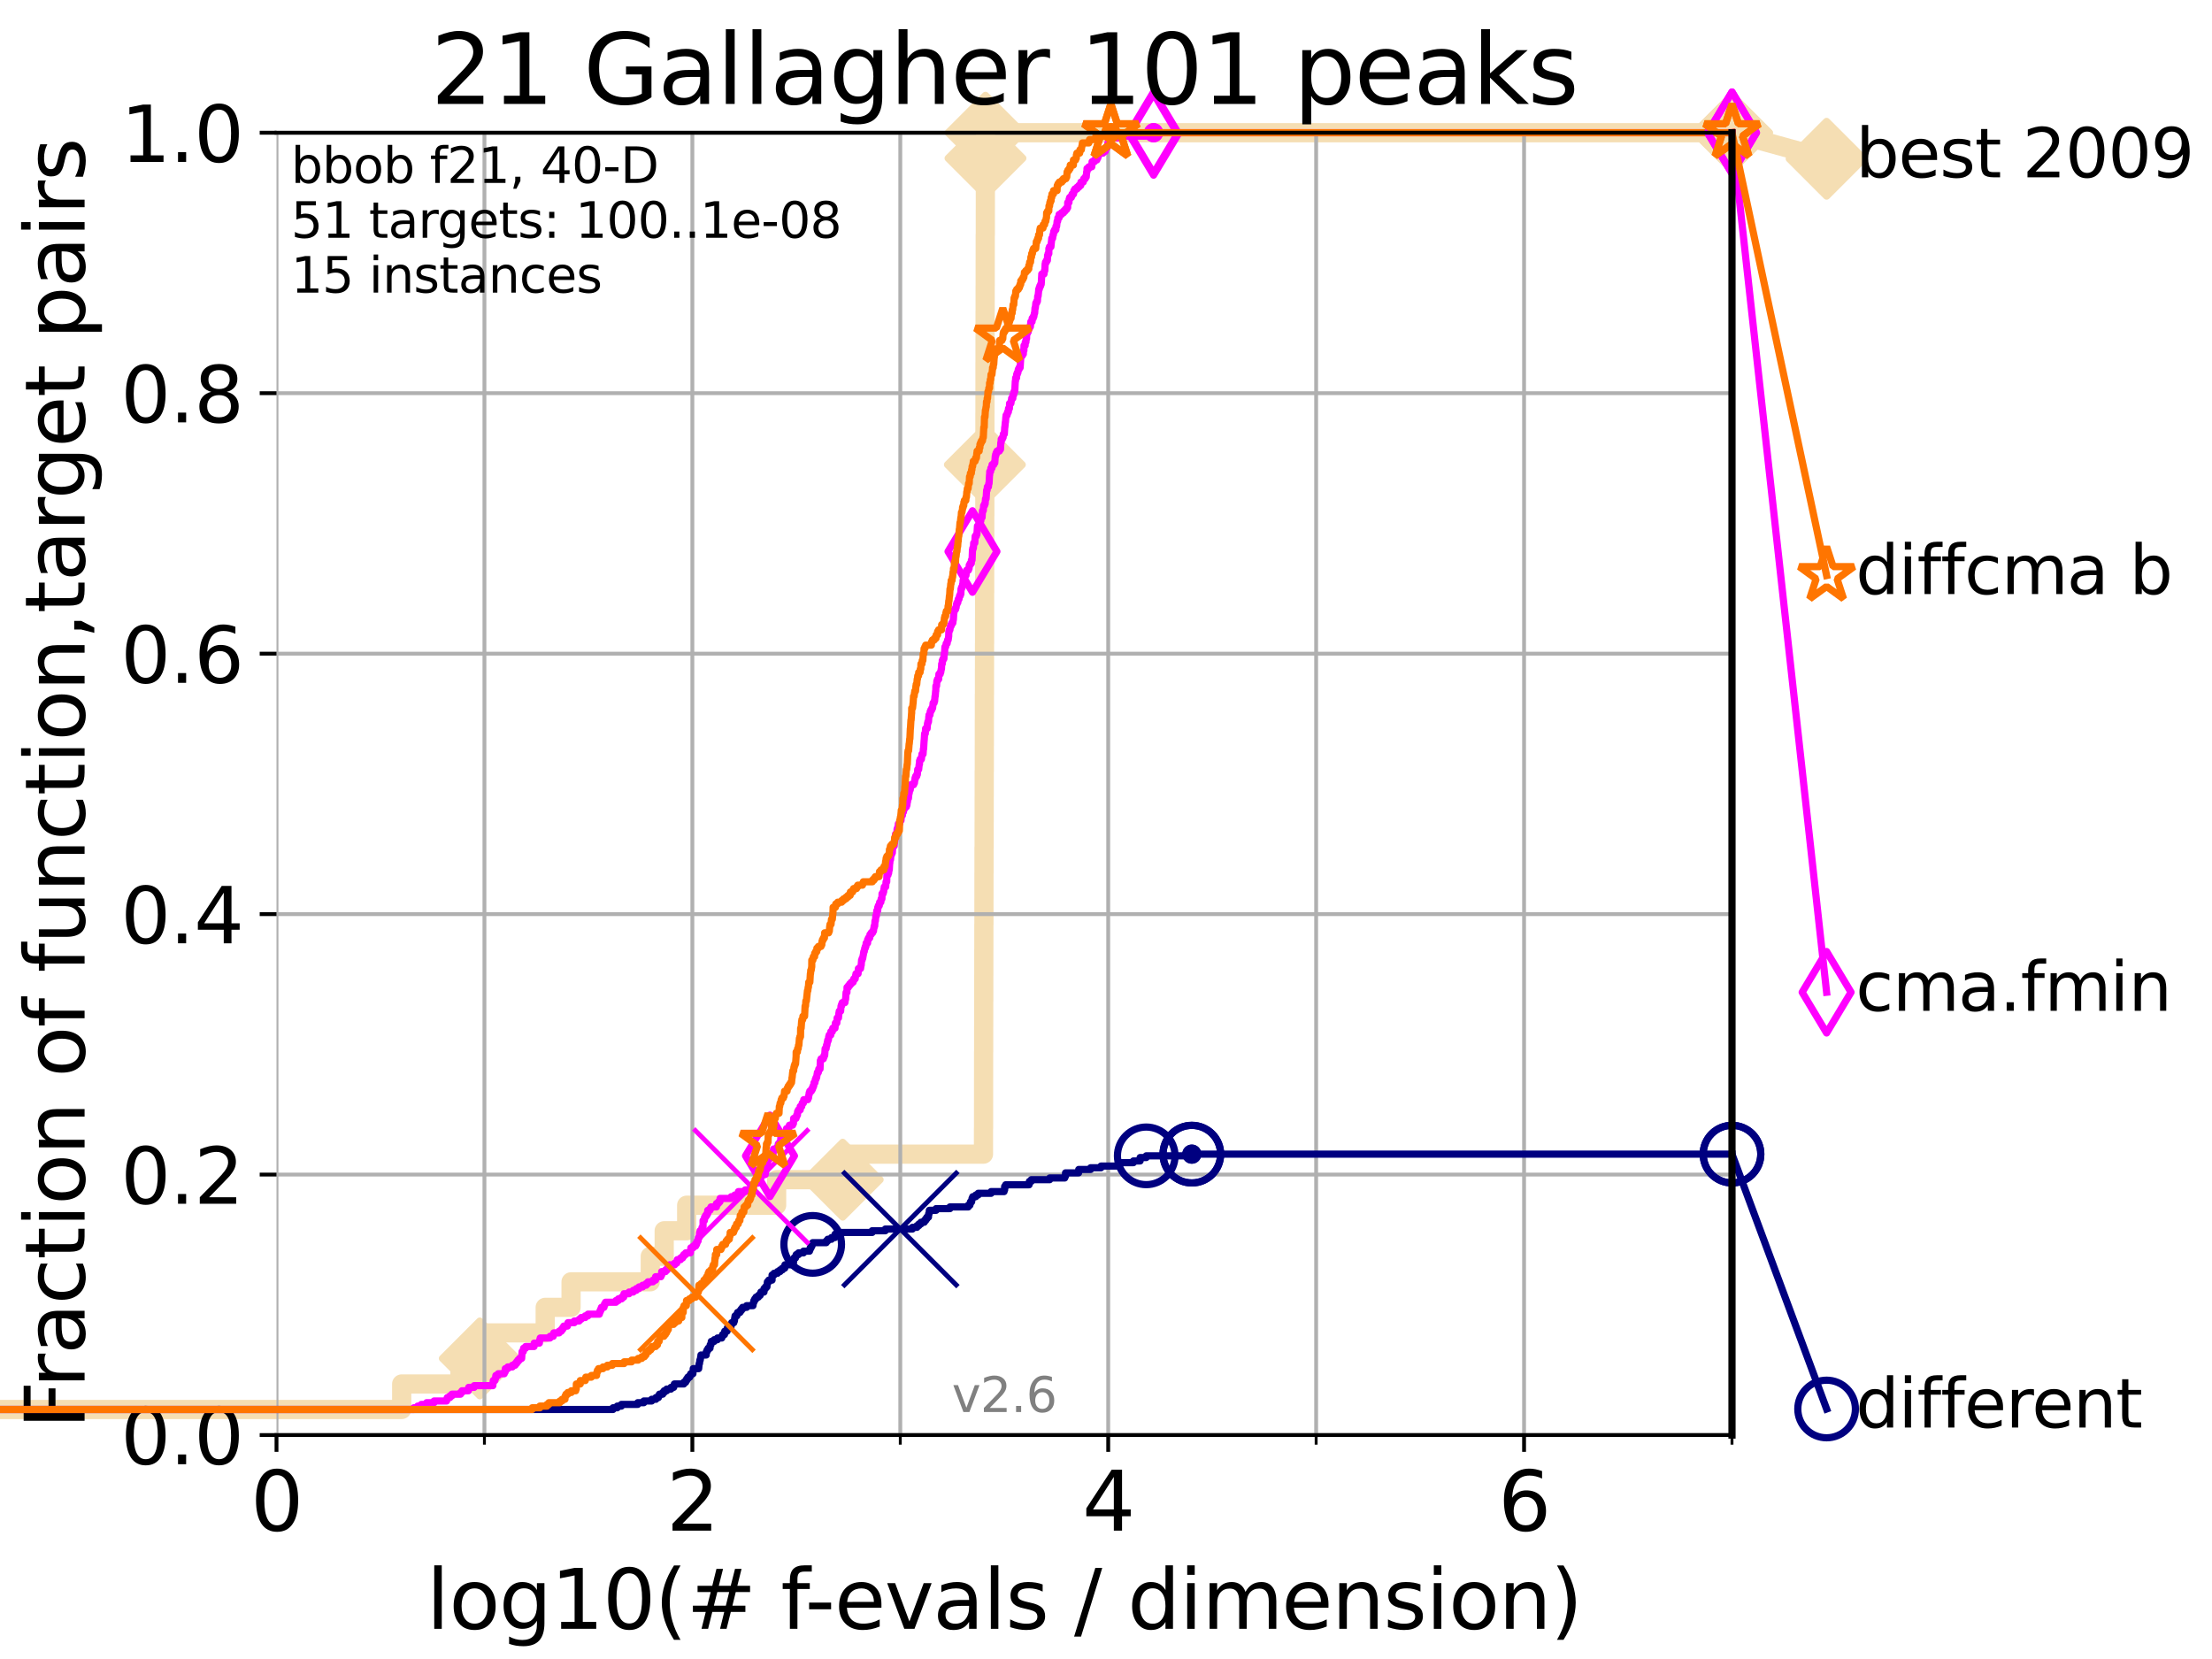 <?xml version="1.0" encoding="utf-8" standalone="no"?>
<!DOCTYPE svg PUBLIC "-//W3C//DTD SVG 1.1//EN"
  "http://www.w3.org/Graphics/SVG/1.1/DTD/svg11.dtd">
<svg height="345.6pt" version="1.1" viewBox="0 0 460.8 345.6" width="460.8pt" xmlns="http://www.w3.org/2000/svg" xmlns:xlink="http://www.w3.org/1999/xlink">
 <defs>
  <style type="text/css">*{stroke-linecap:butt;stroke-linejoin:round;}</style>
 </defs>
 <g id="figure_1">
  <g id="patch_1">
   <path d="M 0 345.6 
L 460.8 345.6 
L 460.8 0 
L 0 0 
z
" style="fill:#ffffff;"/>
  </g>
  <g id="axes_1">
   <g id="patch_2">
    <path d="M 57.6 298.944 
L 360.806 298.944 
L 360.806 27.648 
L 57.6 27.648 
z
" style="fill:#ffffff;"/>
   </g>
   <g id="line2d_1">
    <path d="M -1 293.624 
L 83.678 293.624 
L 83.678 288.305 
L 95.814 288.305 
L 95.814 282.985 
L 99.95 282.985 
L 99.95 277.666 
L 113.574 277.666 
L 113.574 272.346 
L 118.962 272.346 
L 118.962 267.027 
L 135.464 267.027 
L 135.464 261.707 
L 138.362 261.707 
L 138.362 256.388 
L 143.046 256.388 
L 143.046 251.068 
L 161.786 251.068 
L 161.786 245.749 
L 175.553 245.749 
L 175.553 240.429 
L 204.876 240.429 
L 204.876 235.11 
L 204.894 235.11 
L 204.894 229.79 
L 204.898 229.79 
L 204.898 224.471 
L 204.901 224.471 
L 204.901 219.151 
L 204.915 219.151 
L 204.915 213.832 
L 204.922 213.832 
L 204.922 208.512 
L 204.934 208.512 
L 204.934 203.192 
L 204.943 203.192 
L 204.943 197.873 
L 204.954 197.873 
L 204.954 192.553 
L 204.97 192.553 
L 204.97 187.234 
L 204.977 187.234 
L 204.977 181.914 
L 204.988 181.914 
L 204.988 176.595 
L 205.012 176.595 
L 205.012 171.275 
L 205.019 171.275 
L 205.019 165.956 
L 205.028 165.956 
L 205.028 160.636 
L 205.05 160.636 
L 205.05 155.317 
L 205.057 155.317 
L 205.057 149.997 
L 205.067 149.997 
L 205.067 144.678 
L 205.082 144.678 
L 205.082 139.358 
L 205.093 139.358 
L 205.093 134.039 
L 205.105 134.039 
L 205.105 128.719 
L 205.111 128.719 
L 205.111 123.4 
L 205.128 123.4 
L 205.128 118.08 
L 205.135 118.08 
L 205.135 112.76 
L 205.14 112.76 
L 205.14 107.441 
L 205.155 107.441 
L 205.155 102.121 
L 205.161 102.121 
L 205.161 96.802 
L 205.165 96.802 
L 205.165 91.482 
L 205.175 91.482 
L 205.175 86.163 
L 205.185 86.163 
L 205.185 80.843 
L 205.19 80.843 
L 205.19 75.524 
L 205.2 75.524 
L 205.2 70.204 
L 205.209 70.204 
L 205.209 64.885 
L 205.222 64.885 
L 205.222 59.565 
L 205.23 59.565 
L 205.23 54.246 
L 205.238 54.246 
L 205.238 48.926 
L 205.259 48.926 
L 205.259 43.607 
L 205.265 43.607 
L 205.265 38.287 
L 205.27 38.287 
L 205.27 32.968 
L 205.295 32.968 
L 205.295 27.648 
L 360.806 27.648 
" style="fill:none;stroke:#f5deb3;stroke-linecap:square;stroke-width:4;"/>
   </g>
   <g id="line2d_2">
    <defs>
     <path d="M -0 7.778 
L 7.778 0 
L 0 -7.778 
L -7.778 -0 
z
" id="mb4524784f9" style="stroke:#f5deb3;stroke-linejoin:miter;stroke-width:1.5;"/>
    </defs>
    <g>
     <use style="fill:#f5deb3;stroke:#f5deb3;stroke-linejoin:miter;stroke-width:1.5;" x="99.95" xlink:href="#mb4524784f9" y="282.985"/>
     <use style="fill:#f5deb3;stroke:#f5deb3;stroke-linejoin:miter;stroke-width:1.5;" x="175.553" xlink:href="#mb4524784f9" y="245.749"/>
     <use style="fill:#f5deb3;stroke:#f5deb3;stroke-linejoin:miter;stroke-width:1.5;" x="205.165" xlink:href="#mb4524784f9" y="96.802"/>
     <use style="fill:#f5deb3;stroke:#f5deb3;stroke-linejoin:miter;stroke-width:1.5;" x="205.295" xlink:href="#mb4524784f9" y="32.968"/>
     <use style="fill:#f5deb3;stroke:#f5deb3;stroke-linejoin:miter;stroke-width:1.5;" x="205.295" xlink:href="#mb4524784f9" y="27.648"/>
     <use style="fill:#f5deb3;stroke:#f5deb3;stroke-linejoin:miter;stroke-width:1.5;" x="360.806" xlink:href="#mb4524784f9" y="27.648"/>
    </g>
   </g>
   <g id="line2d_3">
    <path style="fill:none;stroke:#f5deb3;stroke-linecap:square;stroke-width:4;"/>
    <g/>
   </g>
   <g id="line2d_4">
    <path d="M 360.806 27.648 
L 380.515 33.074 
" style="fill:none;stroke:#f5deb3;stroke-linecap:square;stroke-width:4;"/>
    <g>
     <use style="fill:#f5deb3;stroke:#f5deb3;stroke-linejoin:miter;stroke-width:1.5;" x="360.806" xlink:href="#mb4524784f9" y="27.648"/>
     <use style="fill:#f5deb3;stroke:#f5deb3;stroke-linejoin:miter;stroke-width:1.5;" x="380.515" xlink:href="#mb4524784f9" y="33.074"/>
    </g>
   </g>
   <g id="matplotlib.axis_1">
    <g id="xtick_1">
     <g id="line2d_5">
      <path clip-path="url(#p9febb19a16)" d="M 57.6 298.944 
L 57.6 27.648 
" style="fill:none;stroke:#b0b0b0;stroke-linecap:square;stroke-width:0.8;"/>
     </g>
     <g id="line2d_6">
      <defs>
       <path d="M 0 0 
L 0 3.5 
" id="madce23125d" style="stroke:#000000;stroke-width:0.8;"/>
      </defs>
      <g>
       <use style="stroke:#000000;stroke-width:0.8;" x="57.6" xlink:href="#madce23125d" y="298.944"/>
      </g>
     </g>
     <g id="text_1">
      <!-- 0 -->
      <g transform="translate(52.192 318.861)scale(0.17 -0.17)">
       <defs>
        <path d="M 2034 4250 
Q 1547 4250 1301 3770 
Q 1056 3291 1056 2328 
Q 1056 1369 1301 889 
Q 1547 409 2034 409 
Q 2525 409 2770 889 
Q 3016 1369 3016 2328 
Q 3016 3291 2770 3770 
Q 2525 4250 2034 4250 
z
M 2034 4750 
Q 2819 4750 3233 4129 
Q 3647 3509 3647 2328 
Q 3647 1150 3233 529 
Q 2819 -91 2034 -91 
Q 1250 -91 836 529 
Q 422 1150 422 2328 
Q 422 3509 836 4129 
Q 1250 4750 2034 4750 
z
" id="DejaVuSans-30" transform="scale(0.016)"/>
       </defs>
       <use xlink:href="#DejaVuSans-30"/>
      </g>
     </g>
    </g>
    <g id="xtick_2">
     <g id="line2d_7">
      <path clip-path="url(#p9febb19a16)" d="M 144.23 298.944 
L 144.23 27.648 
" style="fill:none;stroke:#b0b0b0;stroke-linecap:square;stroke-width:0.8;"/>
     </g>
     <g id="line2d_8">
      <g>
       <use style="stroke:#000000;stroke-width:0.8;" x="144.23" xlink:href="#madce23125d" y="298.944"/>
      </g>
     </g>
     <g id="text_2">
      <!-- 2 -->
      <g transform="translate(138.822 318.861)scale(0.17 -0.17)">
       <defs>
        <path d="M 1228 531 
L 3431 531 
L 3431 0 
L 469 0 
L 469 531 
Q 828 903 1448 1529 
Q 2069 2156 2228 2338 
Q 2531 2678 2651 2914 
Q 2772 3150 2772 3378 
Q 2772 3750 2511 3984 
Q 2250 4219 1831 4219 
Q 1534 4219 1204 4116 
Q 875 4013 500 3803 
L 500 4441 
Q 881 4594 1212 4672 
Q 1544 4750 1819 4750 
Q 2544 4750 2975 4387 
Q 3406 4025 3406 3419 
Q 3406 3131 3298 2873 
Q 3191 2616 2906 2266 
Q 2828 2175 2409 1742 
Q 1991 1309 1228 531 
z
" id="DejaVuSans-32" transform="scale(0.016)"/>
       </defs>
       <use xlink:href="#DejaVuSans-32"/>
      </g>
     </g>
    </g>
    <g id="xtick_3">
     <g id="line2d_9">
      <path clip-path="url(#p9febb19a16)" d="M 230.861 298.944 
L 230.861 27.648 
" style="fill:none;stroke:#b0b0b0;stroke-linecap:square;stroke-width:0.8;"/>
     </g>
     <g id="line2d_10">
      <g>
       <use style="stroke:#000000;stroke-width:0.8;" x="230.861" xlink:href="#madce23125d" y="298.944"/>
      </g>
     </g>
     <g id="text_3">
      <!-- 4 -->
      <g transform="translate(225.453 318.861)scale(0.17 -0.17)">
       <defs>
        <path d="M 2419 4116 
L 825 1625 
L 2419 1625 
L 2419 4116 
z
M 2253 4666 
L 3047 4666 
L 3047 1625 
L 3713 1625 
L 3713 1100 
L 3047 1100 
L 3047 0 
L 2419 0 
L 2419 1100 
L 313 1100 
L 313 1709 
L 2253 4666 
z
" id="DejaVuSans-34" transform="scale(0.016)"/>
       </defs>
       <use xlink:href="#DejaVuSans-34"/>
      </g>
     </g>
    </g>
    <g id="xtick_4">
     <g id="line2d_11">
      <path clip-path="url(#p9febb19a16)" d="M 317.491 298.944 
L 317.491 27.648 
" style="fill:none;stroke:#b0b0b0;stroke-linecap:square;stroke-width:0.8;"/>
     </g>
     <g id="line2d_12">
      <g>
       <use style="stroke:#000000;stroke-width:0.8;" x="317.491" xlink:href="#madce23125d" y="298.944"/>
      </g>
     </g>
     <g id="text_4">
      <!-- 6 -->
      <g transform="translate(312.083 318.861)scale(0.17 -0.17)">
       <defs>
        <path d="M 2113 2584 
Q 1688 2584 1439 2293 
Q 1191 2003 1191 1497 
Q 1191 994 1439 701 
Q 1688 409 2113 409 
Q 2538 409 2786 701 
Q 3034 994 3034 1497 
Q 3034 2003 2786 2293 
Q 2538 2584 2113 2584 
z
M 3366 4563 
L 3366 3988 
Q 3128 4100 2886 4159 
Q 2644 4219 2406 4219 
Q 1781 4219 1451 3797 
Q 1122 3375 1075 2522 
Q 1259 2794 1537 2939 
Q 1816 3084 2150 3084 
Q 2853 3084 3261 2657 
Q 3669 2231 3669 1497 
Q 3669 778 3244 343 
Q 2819 -91 2113 -91 
Q 1303 -91 875 529 
Q 447 1150 447 2328 
Q 447 3434 972 4092 
Q 1497 4750 2381 4750 
Q 2619 4750 2861 4703 
Q 3103 4656 3366 4563 
z
" id="DejaVuSans-36" transform="scale(0.016)"/>
       </defs>
       <use xlink:href="#DejaVuSans-36"/>
      </g>
     </g>
    </g>
    <g id="xtick_5">
     <g id="line2d_13">
      <path clip-path="url(#p9febb19a16)" d="M 100.915 298.944 
L 100.915 27.648 
" style="fill:none;stroke:#b0b0b0;stroke-linecap:square;stroke-width:0.8;"/>
     </g>
     <g id="line2d_14">
      <defs>
       <path d="M 0 0 
L 0 2 
" id="m93cea25c8e" style="stroke:#000000;stroke-width:0.6;"/>
      </defs>
      <g>
       <use style="stroke:#000000;stroke-width:0.6;" x="100.915" xlink:href="#m93cea25c8e" y="298.944"/>
      </g>
     </g>
    </g>
    <g id="xtick_6">
     <g id="line2d_15">
      <path clip-path="url(#p9febb19a16)" d="M 187.546 298.944 
L 187.546 27.648 
" style="fill:none;stroke:#b0b0b0;stroke-linecap:square;stroke-width:0.8;"/>
     </g>
     <g id="line2d_16">
      <g>
       <use style="stroke:#000000;stroke-width:0.6;" x="187.546" xlink:href="#m93cea25c8e" y="298.944"/>
      </g>
     </g>
    </g>
    <g id="xtick_7">
     <g id="line2d_17">
      <path clip-path="url(#p9febb19a16)" d="M 274.176 298.944 
L 274.176 27.648 
" style="fill:none;stroke:#b0b0b0;stroke-linecap:square;stroke-width:0.8;"/>
     </g>
     <g id="line2d_18">
      <g>
       <use style="stroke:#000000;stroke-width:0.6;" x="274.176" xlink:href="#m93cea25c8e" y="298.944"/>
      </g>
     </g>
    </g>
    <g id="xtick_8">
     <g id="line2d_19">
      <path clip-path="url(#p9febb19a16)" d="M 360.806 298.944 
L 360.806 27.648 
" style="fill:none;stroke:#b0b0b0;stroke-linecap:square;stroke-width:0.8;"/>
     </g>
     <g id="line2d_20">
      <g>
       <use style="stroke:#000000;stroke-width:0.6;" x="360.806" xlink:href="#m93cea25c8e" y="298.944"/>
      </g>
     </g>
    </g>
    <g id="text_5">
     <!-- log10(# f-evals / dimension) -->
     <g transform="translate(88.823 339.314)scale(0.17 -0.17)">
      <defs>
       <path d="M 603 4863 
L 1178 4863 
L 1178 0 
L 603 0 
L 603 4863 
z
" id="DejaVuSans-6c" transform="scale(0.016)"/>
       <path d="M 1959 3097 
Q 1497 3097 1228 2736 
Q 959 2375 959 1747 
Q 959 1119 1226 758 
Q 1494 397 1959 397 
Q 2419 397 2687 759 
Q 2956 1122 2956 1747 
Q 2956 2369 2687 2733 
Q 2419 3097 1959 3097 
z
M 1959 3584 
Q 2709 3584 3137 3096 
Q 3566 2609 3566 1747 
Q 3566 888 3137 398 
Q 2709 -91 1959 -91 
Q 1206 -91 779 398 
Q 353 888 353 1747 
Q 353 2609 779 3096 
Q 1206 3584 1959 3584 
z
" id="DejaVuSans-6f" transform="scale(0.016)"/>
       <path d="M 2906 1791 
Q 2906 2416 2648 2759 
Q 2391 3103 1925 3103 
Q 1463 3103 1205 2759 
Q 947 2416 947 1791 
Q 947 1169 1205 825 
Q 1463 481 1925 481 
Q 2391 481 2648 825 
Q 2906 1169 2906 1791 
z
M 3481 434 
Q 3481 -459 3084 -895 
Q 2688 -1331 1869 -1331 
Q 1566 -1331 1297 -1286 
Q 1028 -1241 775 -1147 
L 775 -588 
Q 1028 -725 1275 -790 
Q 1522 -856 1778 -856 
Q 2344 -856 2625 -561 
Q 2906 -266 2906 331 
L 2906 616 
Q 2728 306 2450 153 
Q 2172 0 1784 0 
Q 1141 0 747 490 
Q 353 981 353 1791 
Q 353 2603 747 3093 
Q 1141 3584 1784 3584 
Q 2172 3584 2450 3431 
Q 2728 3278 2906 2969 
L 2906 3500 
L 3481 3500 
L 3481 434 
z
" id="DejaVuSans-67" transform="scale(0.016)"/>
       <path d="M 794 531 
L 1825 531 
L 1825 4091 
L 703 3866 
L 703 4441 
L 1819 4666 
L 2450 4666 
L 2450 531 
L 3481 531 
L 3481 0 
L 794 0 
L 794 531 
z
" id="DejaVuSans-31" transform="scale(0.016)"/>
       <path d="M 1984 4856 
Q 1566 4138 1362 3434 
Q 1159 2731 1159 2009 
Q 1159 1288 1364 580 
Q 1569 -128 1984 -844 
L 1484 -844 
Q 1016 -109 783 600 
Q 550 1309 550 2009 
Q 550 2706 781 3412 
Q 1013 4119 1484 4856 
L 1984 4856 
z
" id="DejaVuSans-28" transform="scale(0.016)"/>
       <path d="M 3272 2816 
L 2363 2816 
L 2100 1772 
L 3016 1772 
L 3272 2816 
z
M 2803 4594 
L 2478 3297 
L 3391 3297 
L 3719 4594 
L 4219 4594 
L 3897 3297 
L 4872 3297 
L 4872 2816 
L 3775 2816 
L 3519 1772 
L 4513 1772 
L 4513 1294 
L 3397 1294 
L 3072 0 
L 2572 0 
L 2894 1294 
L 1978 1294 
L 1656 0 
L 1153 0 
L 1478 1294 
L 494 1294 
L 494 1772 
L 1594 1772 
L 1856 2816 
L 850 2816 
L 850 3297 
L 1978 3297 
L 2297 4594 
L 2803 4594 
z
" id="DejaVuSans-23" transform="scale(0.016)"/>
       <path id="DejaVuSans-20" transform="scale(0.016)"/>
       <path d="M 2375 4863 
L 2375 4384 
L 1825 4384 
Q 1516 4384 1395 4259 
Q 1275 4134 1275 3809 
L 1275 3500 
L 2222 3500 
L 2222 3053 
L 1275 3053 
L 1275 0 
L 697 0 
L 697 3053 
L 147 3053 
L 147 3500 
L 697 3500 
L 697 3744 
Q 697 4328 969 4595 
Q 1241 4863 1831 4863 
L 2375 4863 
z
" id="DejaVuSans-66" transform="scale(0.016)"/>
       <path d="M 313 2009 
L 1997 2009 
L 1997 1497 
L 313 1497 
L 313 2009 
z
" id="DejaVuSans-2d" transform="scale(0.016)"/>
       <path d="M 3597 1894 
L 3597 1613 
L 953 1613 
Q 991 1019 1311 708 
Q 1631 397 2203 397 
Q 2534 397 2845 478 
Q 3156 559 3463 722 
L 3463 178 
Q 3153 47 2828 -22 
Q 2503 -91 2169 -91 
Q 1331 -91 842 396 
Q 353 884 353 1716 
Q 353 2575 817 3079 
Q 1281 3584 2069 3584 
Q 2775 3584 3186 3129 
Q 3597 2675 3597 1894 
z
M 3022 2063 
Q 3016 2534 2758 2815 
Q 2500 3097 2075 3097 
Q 1594 3097 1305 2825 
Q 1016 2553 972 2059 
L 3022 2063 
z
" id="DejaVuSans-65" transform="scale(0.016)"/>
       <path d="M 191 3500 
L 800 3500 
L 1894 563 
L 2988 3500 
L 3597 3500 
L 2284 0 
L 1503 0 
L 191 3500 
z
" id="DejaVuSans-76" transform="scale(0.016)"/>
       <path d="M 2194 1759 
Q 1497 1759 1228 1600 
Q 959 1441 959 1056 
Q 959 750 1161 570 
Q 1363 391 1709 391 
Q 2188 391 2477 730 
Q 2766 1069 2766 1631 
L 2766 1759 
L 2194 1759 
z
M 3341 1997 
L 3341 0 
L 2766 0 
L 2766 531 
Q 2569 213 2275 61 
Q 1981 -91 1556 -91 
Q 1019 -91 701 211 
Q 384 513 384 1019 
Q 384 1609 779 1909 
Q 1175 2209 1959 2209 
L 2766 2209 
L 2766 2266 
Q 2766 2663 2505 2880 
Q 2244 3097 1772 3097 
Q 1472 3097 1187 3025 
Q 903 2953 641 2809 
L 641 3341 
Q 956 3463 1253 3523 
Q 1550 3584 1831 3584 
Q 2591 3584 2966 3190 
Q 3341 2797 3341 1997 
z
" id="DejaVuSans-61" transform="scale(0.016)"/>
       <path d="M 2834 3397 
L 2834 2853 
Q 2591 2978 2328 3040 
Q 2066 3103 1784 3103 
Q 1356 3103 1142 2972 
Q 928 2841 928 2578 
Q 928 2378 1081 2264 
Q 1234 2150 1697 2047 
L 1894 2003 
Q 2506 1872 2764 1633 
Q 3022 1394 3022 966 
Q 3022 478 2636 193 
Q 2250 -91 1575 -91 
Q 1294 -91 989 -36 
Q 684 19 347 128 
L 347 722 
Q 666 556 975 473 
Q 1284 391 1588 391 
Q 1994 391 2212 530 
Q 2431 669 2431 922 
Q 2431 1156 2273 1281 
Q 2116 1406 1581 1522 
L 1381 1569 
Q 847 1681 609 1914 
Q 372 2147 372 2553 
Q 372 3047 722 3315 
Q 1072 3584 1716 3584 
Q 2034 3584 2315 3537 
Q 2597 3491 2834 3397 
z
" id="DejaVuSans-73" transform="scale(0.016)"/>
       <path d="M 1625 4666 
L 2156 4666 
L 531 -594 
L 0 -594 
L 1625 4666 
z
" id="DejaVuSans-2f" transform="scale(0.016)"/>
       <path d="M 2906 2969 
L 2906 4863 
L 3481 4863 
L 3481 0 
L 2906 0 
L 2906 525 
Q 2725 213 2448 61 
Q 2172 -91 1784 -91 
Q 1150 -91 751 415 
Q 353 922 353 1747 
Q 353 2572 751 3078 
Q 1150 3584 1784 3584 
Q 2172 3584 2448 3432 
Q 2725 3281 2906 2969 
z
M 947 1747 
Q 947 1113 1208 752 
Q 1469 391 1925 391 
Q 2381 391 2643 752 
Q 2906 1113 2906 1747 
Q 2906 2381 2643 2742 
Q 2381 3103 1925 3103 
Q 1469 3103 1208 2742 
Q 947 2381 947 1747 
z
" id="DejaVuSans-64" transform="scale(0.016)"/>
       <path d="M 603 3500 
L 1178 3500 
L 1178 0 
L 603 0 
L 603 3500 
z
M 603 4863 
L 1178 4863 
L 1178 4134 
L 603 4134 
L 603 4863 
z
" id="DejaVuSans-69" transform="scale(0.016)"/>
       <path d="M 3328 2828 
Q 3544 3216 3844 3400 
Q 4144 3584 4550 3584 
Q 5097 3584 5394 3201 
Q 5691 2819 5691 2113 
L 5691 0 
L 5113 0 
L 5113 2094 
Q 5113 2597 4934 2840 
Q 4756 3084 4391 3084 
Q 3944 3084 3684 2787 
Q 3425 2491 3425 1978 
L 3425 0 
L 2847 0 
L 2847 2094 
Q 2847 2600 2669 2842 
Q 2491 3084 2119 3084 
Q 1678 3084 1418 2786 
Q 1159 2488 1159 1978 
L 1159 0 
L 581 0 
L 581 3500 
L 1159 3500 
L 1159 2956 
Q 1356 3278 1631 3431 
Q 1906 3584 2284 3584 
Q 2666 3584 2933 3390 
Q 3200 3197 3328 2828 
z
" id="DejaVuSans-6d" transform="scale(0.016)"/>
       <path d="M 3513 2113 
L 3513 0 
L 2938 0 
L 2938 2094 
Q 2938 2591 2744 2837 
Q 2550 3084 2163 3084 
Q 1697 3084 1428 2787 
Q 1159 2491 1159 1978 
L 1159 0 
L 581 0 
L 581 3500 
L 1159 3500 
L 1159 2956 
Q 1366 3272 1645 3428 
Q 1925 3584 2291 3584 
Q 2894 3584 3203 3211 
Q 3513 2838 3513 2113 
z
" id="DejaVuSans-6e" transform="scale(0.016)"/>
       <path d="M 513 4856 
L 1013 4856 
Q 1481 4119 1714 3412 
Q 1947 2706 1947 2009 
Q 1947 1309 1714 600 
Q 1481 -109 1013 -844 
L 513 -844 
Q 928 -128 1133 580 
Q 1338 1288 1338 2009 
Q 1338 2731 1133 3434 
Q 928 4138 513 4856 
z
" id="DejaVuSans-29" transform="scale(0.016)"/>
      </defs>
      <use xlink:href="#DejaVuSans-6c"/>
      <use x="27.783" xlink:href="#DejaVuSans-6f"/>
      <use x="88.965" xlink:href="#DejaVuSans-67"/>
      <use x="152.441" xlink:href="#DejaVuSans-31"/>
      <use x="216.064" xlink:href="#DejaVuSans-30"/>
      <use x="279.688" xlink:href="#DejaVuSans-28"/>
      <use x="318.701" xlink:href="#DejaVuSans-23"/>
      <use x="402.49" xlink:href="#DejaVuSans-20"/>
      <use x="434.277" xlink:href="#DejaVuSans-66"/>
      <use x="463.982" xlink:href="#DejaVuSans-2d"/>
      <use x="500.066" xlink:href="#DejaVuSans-65"/>
      <use x="561.59" xlink:href="#DejaVuSans-76"/>
      <use x="620.77" xlink:href="#DejaVuSans-61"/>
      <use x="682.049" xlink:href="#DejaVuSans-6c"/>
      <use x="709.832" xlink:href="#DejaVuSans-73"/>
      <use x="761.932" xlink:href="#DejaVuSans-20"/>
      <use x="793.719" xlink:href="#DejaVuSans-2f"/>
      <use x="827.41" xlink:href="#DejaVuSans-20"/>
      <use x="859.197" xlink:href="#DejaVuSans-64"/>
      <use x="922.674" xlink:href="#DejaVuSans-69"/>
      <use x="950.457" xlink:href="#DejaVuSans-6d"/>
      <use x="1047.869" xlink:href="#DejaVuSans-65"/>
      <use x="1109.393" xlink:href="#DejaVuSans-6e"/>
      <use x="1172.771" xlink:href="#DejaVuSans-73"/>
      <use x="1224.871" xlink:href="#DejaVuSans-69"/>
      <use x="1252.654" xlink:href="#DejaVuSans-6f"/>
      <use x="1313.836" xlink:href="#DejaVuSans-6e"/>
      <use x="1377.215" xlink:href="#DejaVuSans-29"/>
     </g>
    </g>
   </g>
   <g id="matplotlib.axis_2">
    <g id="ytick_1">
     <g id="line2d_21">
      <path clip-path="url(#p9febb19a16)" d="M 57.6 298.944 
L 360.806 298.944 
" style="fill:none;stroke:#b0b0b0;stroke-linecap:square;stroke-width:0.8;"/>
     </g>
     <g id="line2d_22">
      <defs>
       <path d="M 0 0 
L -3.5 0 
" id="me05690cdcd" style="stroke:#000000;stroke-width:0.8;"/>
      </defs>
      <g>
       <use style="stroke:#000000;stroke-width:0.8;" x="57.6" xlink:href="#me05690cdcd" y="298.944"/>
      </g>
     </g>
     <g id="text_6">
      <!-- 0.0 -->
      <g transform="translate(25.155 305.023)scale(0.16 -0.16)">
       <defs>
        <path d="M 684 794 
L 1344 794 
L 1344 0 
L 684 0 
L 684 794 
z
" id="DejaVuSans-2e" transform="scale(0.016)"/>
       </defs>
       <use xlink:href="#DejaVuSans-30"/>
       <use x="63.623" xlink:href="#DejaVuSans-2e"/>
       <use x="95.41" xlink:href="#DejaVuSans-30"/>
      </g>
     </g>
    </g>
    <g id="ytick_2">
     <g id="line2d_23">
      <path clip-path="url(#p9febb19a16)" d="M 57.6 244.685 
L 360.806 244.685 
" style="fill:none;stroke:#b0b0b0;stroke-linecap:square;stroke-width:0.8;"/>
     </g>
     <g id="line2d_24">
      <g>
       <use style="stroke:#000000;stroke-width:0.8;" x="57.6" xlink:href="#me05690cdcd" y="244.685"/>
      </g>
     </g>
     <g id="text_7">
      <!-- 0.2 -->
      <g transform="translate(25.155 250.764)scale(0.16 -0.16)">
       <use xlink:href="#DejaVuSans-30"/>
       <use x="63.623" xlink:href="#DejaVuSans-2e"/>
       <use x="95.41" xlink:href="#DejaVuSans-32"/>
      </g>
     </g>
    </g>
    <g id="ytick_3">
     <g id="line2d_25">
      <path clip-path="url(#p9febb19a16)" d="M 57.6 190.426 
L 360.806 190.426 
" style="fill:none;stroke:#b0b0b0;stroke-linecap:square;stroke-width:0.8;"/>
     </g>
     <g id="line2d_26">
      <g>
       <use style="stroke:#000000;stroke-width:0.8;" x="57.6" xlink:href="#me05690cdcd" y="190.426"/>
      </g>
     </g>
     <g id="text_8">
      <!-- 0.4 -->
      <g transform="translate(25.155 196.504)scale(0.16 -0.16)">
       <use xlink:href="#DejaVuSans-30"/>
       <use x="63.623" xlink:href="#DejaVuSans-2e"/>
       <use x="95.41" xlink:href="#DejaVuSans-34"/>
      </g>
     </g>
    </g>
    <g id="ytick_4">
     <g id="line2d_27">
      <path clip-path="url(#p9febb19a16)" d="M 57.6 136.166 
L 360.806 136.166 
" style="fill:none;stroke:#b0b0b0;stroke-linecap:square;stroke-width:0.8;"/>
     </g>
     <g id="line2d_28">
      <g>
       <use style="stroke:#000000;stroke-width:0.8;" x="57.6" xlink:href="#me05690cdcd" y="136.166"/>
      </g>
     </g>
     <g id="text_9">
      <!-- 0.6 -->
      <g transform="translate(25.155 142.245)scale(0.16 -0.16)">
       <use xlink:href="#DejaVuSans-30"/>
       <use x="63.623" xlink:href="#DejaVuSans-2e"/>
       <use x="95.41" xlink:href="#DejaVuSans-36"/>
      </g>
     </g>
    </g>
    <g id="ytick_5">
     <g id="line2d_29">
      <path clip-path="url(#p9febb19a16)" d="M 57.6 81.907 
L 360.806 81.907 
" style="fill:none;stroke:#b0b0b0;stroke-linecap:square;stroke-width:0.8;"/>
     </g>
     <g id="line2d_30">
      <g>
       <use style="stroke:#000000;stroke-width:0.8;" x="57.6" xlink:href="#me05690cdcd" y="81.907"/>
      </g>
     </g>
     <g id="text_10">
      <!-- 0.8 -->
      <g transform="translate(25.155 87.986)scale(0.16 -0.16)">
       <defs>
        <path d="M 2034 2216 
Q 1584 2216 1326 1975 
Q 1069 1734 1069 1313 
Q 1069 891 1326 650 
Q 1584 409 2034 409 
Q 2484 409 2743 651 
Q 3003 894 3003 1313 
Q 3003 1734 2745 1975 
Q 2488 2216 2034 2216 
z
M 1403 2484 
Q 997 2584 770 2862 
Q 544 3141 544 3541 
Q 544 4100 942 4425 
Q 1341 4750 2034 4750 
Q 2731 4750 3128 4425 
Q 3525 4100 3525 3541 
Q 3525 3141 3298 2862 
Q 3072 2584 2669 2484 
Q 3125 2378 3379 2068 
Q 3634 1759 3634 1313 
Q 3634 634 3220 271 
Q 2806 -91 2034 -91 
Q 1263 -91 848 271 
Q 434 634 434 1313 
Q 434 1759 690 2068 
Q 947 2378 1403 2484 
z
M 1172 3481 
Q 1172 3119 1398 2916 
Q 1625 2713 2034 2713 
Q 2441 2713 2670 2916 
Q 2900 3119 2900 3481 
Q 2900 3844 2670 4047 
Q 2441 4250 2034 4250 
Q 1625 4250 1398 4047 
Q 1172 3844 1172 3481 
z
" id="DejaVuSans-38" transform="scale(0.016)"/>
       </defs>
       <use xlink:href="#DejaVuSans-30"/>
       <use x="63.623" xlink:href="#DejaVuSans-2e"/>
       <use x="95.41" xlink:href="#DejaVuSans-38"/>
      </g>
     </g>
    </g>
    <g id="ytick_6">
     <g id="line2d_31">
      <path clip-path="url(#p9febb19a16)" d="M 57.6 27.648 
L 360.806 27.648 
" style="fill:none;stroke:#b0b0b0;stroke-linecap:square;stroke-width:0.8;"/>
     </g>
     <g id="line2d_32">
      <g>
       <use style="stroke:#000000;stroke-width:0.8;" x="57.6" xlink:href="#me05690cdcd" y="27.648"/>
      </g>
     </g>
     <g id="text_11">
      <!-- 1.0 -->
      <g transform="translate(25.155 33.727)scale(0.16 -0.16)">
       <use xlink:href="#DejaVuSans-31"/>
       <use x="63.623" xlink:href="#DejaVuSans-2e"/>
       <use x="95.41" xlink:href="#DejaVuSans-30"/>
      </g>
     </g>
    </g>
    <g id="text_12">
     <!-- Fraction of function,target pairs -->
     <g transform="translate(17.62 297.681)rotate(-90)scale(0.17 -0.17)">
      <defs>
       <path d="M 628 4666 
L 3309 4666 
L 3309 4134 
L 1259 4134 
L 1259 2759 
L 3109 2759 
L 3109 2228 
L 1259 2228 
L 1259 0 
L 628 0 
L 628 4666 
z
" id="DejaVuSans-46" transform="scale(0.016)"/>
       <path d="M 2631 2963 
Q 2534 3019 2420 3045 
Q 2306 3072 2169 3072 
Q 1681 3072 1420 2755 
Q 1159 2438 1159 1844 
L 1159 0 
L 581 0 
L 581 3500 
L 1159 3500 
L 1159 2956 
Q 1341 3275 1631 3429 
Q 1922 3584 2338 3584 
Q 2397 3584 2469 3576 
Q 2541 3569 2628 3553 
L 2631 2963 
z
" id="DejaVuSans-72" transform="scale(0.016)"/>
       <path d="M 3122 3366 
L 3122 2828 
Q 2878 2963 2633 3030 
Q 2388 3097 2138 3097 
Q 1578 3097 1268 2742 
Q 959 2388 959 1747 
Q 959 1106 1268 751 
Q 1578 397 2138 397 
Q 2388 397 2633 464 
Q 2878 531 3122 666 
L 3122 134 
Q 2881 22 2623 -34 
Q 2366 -91 2075 -91 
Q 1284 -91 818 406 
Q 353 903 353 1747 
Q 353 2603 823 3093 
Q 1294 3584 2113 3584 
Q 2378 3584 2631 3529 
Q 2884 3475 3122 3366 
z
" id="DejaVuSans-63" transform="scale(0.016)"/>
       <path d="M 1172 4494 
L 1172 3500 
L 2356 3500 
L 2356 3053 
L 1172 3053 
L 1172 1153 
Q 1172 725 1289 603 
Q 1406 481 1766 481 
L 2356 481 
L 2356 0 
L 1766 0 
Q 1100 0 847 248 
Q 594 497 594 1153 
L 594 3053 
L 172 3053 
L 172 3500 
L 594 3500 
L 594 4494 
L 1172 4494 
z
" id="DejaVuSans-74" transform="scale(0.016)"/>
       <path d="M 544 1381 
L 544 3500 
L 1119 3500 
L 1119 1403 
Q 1119 906 1312 657 
Q 1506 409 1894 409 
Q 2359 409 2629 706 
Q 2900 1003 2900 1516 
L 2900 3500 
L 3475 3500 
L 3475 0 
L 2900 0 
L 2900 538 
Q 2691 219 2414 64 
Q 2138 -91 1772 -91 
Q 1169 -91 856 284 
Q 544 659 544 1381 
z
M 1991 3584 
L 1991 3584 
z
" id="DejaVuSans-75" transform="scale(0.016)"/>
       <path d="M 750 794 
L 1409 794 
L 1409 256 
L 897 -744 
L 494 -744 
L 750 256 
L 750 794 
z
" id="DejaVuSans-2c" transform="scale(0.016)"/>
       <path d="M 1159 525 
L 1159 -1331 
L 581 -1331 
L 581 3500 
L 1159 3500 
L 1159 2969 
Q 1341 3281 1617 3432 
Q 1894 3584 2278 3584 
Q 2916 3584 3314 3078 
Q 3713 2572 3713 1747 
Q 3713 922 3314 415 
Q 2916 -91 2278 -91 
Q 1894 -91 1617 61 
Q 1341 213 1159 525 
z
M 3116 1747 
Q 3116 2381 2855 2742 
Q 2594 3103 2138 3103 
Q 1681 3103 1420 2742 
Q 1159 2381 1159 1747 
Q 1159 1113 1420 752 
Q 1681 391 2138 391 
Q 2594 391 2855 752 
Q 3116 1113 3116 1747 
z
" id="DejaVuSans-70" transform="scale(0.016)"/>
      </defs>
      <use xlink:href="#DejaVuSans-46"/>
      <use x="50.27" xlink:href="#DejaVuSans-72"/>
      <use x="91.383" xlink:href="#DejaVuSans-61"/>
      <use x="152.662" xlink:href="#DejaVuSans-63"/>
      <use x="207.643" xlink:href="#DejaVuSans-74"/>
      <use x="246.852" xlink:href="#DejaVuSans-69"/>
      <use x="274.635" xlink:href="#DejaVuSans-6f"/>
      <use x="335.816" xlink:href="#DejaVuSans-6e"/>
      <use x="399.195" xlink:href="#DejaVuSans-20"/>
      <use x="430.982" xlink:href="#DejaVuSans-6f"/>
      <use x="492.164" xlink:href="#DejaVuSans-66"/>
      <use x="527.369" xlink:href="#DejaVuSans-20"/>
      <use x="559.156" xlink:href="#DejaVuSans-66"/>
      <use x="594.361" xlink:href="#DejaVuSans-75"/>
      <use x="657.74" xlink:href="#DejaVuSans-6e"/>
      <use x="721.119" xlink:href="#DejaVuSans-63"/>
      <use x="776.1" xlink:href="#DejaVuSans-74"/>
      <use x="815.309" xlink:href="#DejaVuSans-69"/>
      <use x="843.092" xlink:href="#DejaVuSans-6f"/>
      <use x="904.273" xlink:href="#DejaVuSans-6e"/>
      <use x="967.652" xlink:href="#DejaVuSans-2c"/>
      <use x="999.439" xlink:href="#DejaVuSans-74"/>
      <use x="1038.648" xlink:href="#DejaVuSans-61"/>
      <use x="1099.928" xlink:href="#DejaVuSans-72"/>
      <use x="1139.291" xlink:href="#DejaVuSans-67"/>
      <use x="1202.768" xlink:href="#DejaVuSans-65"/>
      <use x="1264.291" xlink:href="#DejaVuSans-74"/>
      <use x="1303.5" xlink:href="#DejaVuSans-20"/>
      <use x="1335.287" xlink:href="#DejaVuSans-70"/>
      <use x="1398.764" xlink:href="#DejaVuSans-61"/>
      <use x="1460.043" xlink:href="#DejaVuSans-69"/>
      <use x="1487.826" xlink:href="#DejaVuSans-72"/>
      <use x="1528.939" xlink:href="#DejaVuSans-73"/>
     </g>
    </g>
   </g>
   <g id="line2d_33">
    <defs>
     <path d="M 0 1.5 
C 0.398 1.5 0.779 1.342 1.061 1.061 
C 1.342 0.779 1.5 0.398 1.5 0 
C 1.5 -0.398 1.342 -0.779 1.061 -1.061 
C 0.779 -1.342 0.398 -1.5 0 -1.5 
C -0.398 -1.5 -0.779 -1.342 -1.061 -1.061 
C -1.342 -0.779 -1.5 -0.398 -1.5 0 
C -1.5 0.398 -1.342 0.779 -1.061 1.061 
C -0.779 1.342 -0.398 1.5 0 1.5 
z
" id="m1a03a84d4c" style="stroke:#f5deb3;"/>
    </defs>
    <g>
     <use style="fill:#f5deb3;stroke:#f5deb3;" x="205.295" xlink:href="#m1a03a84d4c" y="27.648"/>
     <use style="fill:#f5deb3;stroke:#f5deb3;" x="205.295" xlink:href="#m1a03a84d4c" y="27.648"/>
    </g>
   </g>
   <g id="line2d_34">
    <defs>
     <path d="M 0 1.5 
C 0.398 1.5 0.779 1.342 1.061 1.061 
C 1.342 0.779 1.5 0.398 1.5 0 
C 1.5 -0.398 1.342 -0.779 1.061 -1.061 
C 0.779 -1.342 0.398 -1.5 0 -1.5 
C -0.398 -1.5 -0.779 -1.342 -1.061 -1.061 
C -1.342 -0.779 -1.5 -0.398 -1.5 0 
C -1.5 0.398 -1.342 0.779 -1.061 1.061 
C -0.779 1.342 -0.398 1.5 0 1.5 
z
" id="m961790074e" style="stroke:#000080;"/>
    </defs>
    <g>
     <use style="fill:#000080;stroke:#000080;" x="248.279" xlink:href="#m961790074e" y="240.429"/>
     <use style="fill:#000080;stroke:#000080;" x="248.279" xlink:href="#m961790074e" y="240.429"/>
    </g>
   </g>
   <g id="line2d_35">
    <path d="M -1 293.624 
L 127.697 293.624 
L 127.697 293.27 
L 128.582 293.27 
L 128.582 292.915 
L 129.448 292.915 
L 129.448 292.561 
L 132.855 292.561 
L 132.855 292.206 
L 134.121 292.206 
L 134.121 291.851 
L 135.754 291.851 
L 135.754 291.497 
L 136.634 291.497 
L 136.634 291.142 
L 137.161 291.142 
L 137.161 290.787 
L 137.366 290.787 
L 137.366 290.433 
L 138.057 290.433 
L 138.057 290.078 
L 138.355 290.078 
L 138.355 289.723 
L 138.888 289.723 
L 138.888 289.369 
L 139.778 289.369 
L 139.778 289.014 
L 140.342 289.014 
L 140.342 288.66 
L 140.48 288.66 
L 140.48 288.305 
L 142.451 288.305 
L 142.451 287.95 
L 142.84 287.95 
L 142.84 287.596 
L 143.051 287.596 
L 143.051 287.241 
L 143.29 287.241 
L 143.29 286.886 
L 143.682 286.886 
L 143.682 286.532 
L 143.884 286.532 
L 143.884 286.177 
L 144.348 286.177 
L 144.413 285.113 
L 145.543 285.113 
L 145.648 284.049 
L 145.717 284.049 
L 145.787 283.34 
L 145.873 283.34 
L 145.968 282.631 
L 146.019 282.631 
L 146.019 282.276 
L 147.115 282.276 
L 147.148 281.567 
L 147.3 281.567 
L 147.3 281.212 
L 147.522 281.212 
L 147.522 280.858 
L 147.905 280.858 
L 147.944 280.148 
L 148.106 280.148 
L 148.174 279.439 
L 148.782 279.439 
L 148.782 279.084 
L 149.457 279.084 
L 149.457 278.73 
L 150.354 278.73 
L 150.354 278.375 
L 150.523 278.375 
L 150.523 278.021 
L 150.923 278.021 
L 150.975 277.311 
L 151.468 277.311 
L 151.526 276.602 
L 152.246 276.602 
L 152.338 275.893 
L 152.429 275.893 
L 152.429 275.538 
L 152.868 275.538 
L 152.868 275.183 
L 152.992 275.183 
L 153.063 274.474 
L 153.128 274.474 
L 153.128 274.12 
L 153.493 274.12 
L 153.493 273.765 
L 153.648 273.765 
L 153.648 273.41 
L 154.143 273.41 
L 154.143 273.056 
L 154.413 273.056 
L 154.413 272.701 
L 154.69 272.701 
L 154.69 272.346 
L 155.539 272.346 
L 155.539 271.992 
L 156.858 271.992 
L 156.969 271.282 
L 157.05 271.282 
L 157.05 270.928 
L 157.234 270.928 
L 157.234 270.573 
L 157.492 270.573 
L 157.492 270.219 
L 157.982 270.219 
L 157.982 269.864 
L 158.346 269.864 
L 158.346 269.509 
L 158.509 269.509 
L 158.509 269.155 
L 159.15 269.155 
L 159.154 268.445 
L 159.45 268.445 
L 159.45 268.091 
L 159.761 268.091 
L 159.864 267.027 
L 160.149 267.027 
L 160.149 266.672 
L 160.834 266.672 
L 160.834 265.608 
L 161.246 265.608 
L 161.246 265.254 
L 161.963 265.254 
L 161.963 264.899 
L 162.494 264.899 
L 162.494 264.544 
L 162.979 264.544 
L 162.979 264.19 
L 163.473 264.19 
L 163.517 263.48 
L 165.126 263.48 
L 165.126 263.126 
L 165.277 263.126 
L 165.366 262.417 
L 165.394 262.417 
L 165.394 262.062 
L 165.718 262.062 
L 165.718 261.707 
L 165.867 261.707 
L 165.867 261.353 
L 166.346 261.353 
L 166.346 260.998 
L 167.382 260.998 
L 167.382 260.643 
L 168.631 260.643 
L 168.631 260.289 
L 168.775 260.289 
L 168.775 259.934 
L 168.965 259.934 
L 168.965 259.579 
L 169.144 259.579 
L 169.144 259.225 
L 169.3 259.225 
L 169.3 258.87 
L 172.12 258.87 
L 172.12 258.516 
L 172.433 258.516 
L 172.433 258.161 
L 173.211 258.161 
L 173.211 257.806 
L 173.934 257.806 
L 173.969 257.097 
L 175.267 257.097 
L 175.267 256.742 
L 181.688 256.742 
L 181.688 256.388 
L 184.427 256.388 
L 184.427 256.033 
L 190.07 256.033 
L 190.07 255.678 
L 191.02 255.678 
L 191.02 255.324 
L 191.422 255.324 
L 191.422 254.969 
L 191.851 254.969 
L 191.851 254.615 
L 192.541 254.615 
L 192.541 254.26 
L 192.833 254.26 
L 192.833 253.905 
L 193.091 253.905 
L 193.091 253.551 
L 193.418 253.551 
L 193.456 252.841 
L 193.556 252.841 
L 193.599 252.132 
L 195.002 252.132 
L 195.002 251.778 
L 197.888 251.778 
L 197.888 251.423 
L 201.706 251.423 
L 201.706 251.068 
L 202.045 251.068 
L 202.045 250.714 
L 202.166 250.714 
L 202.166 250.359 
L 202.407 250.359 
L 202.487 249.65 
L 202.637 249.65 
L 202.637 249.295 
L 203.272 249.295 
L 203.272 248.94 
L 203.775 248.94 
L 203.775 248.586 
L 206.462 248.586 
L 206.462 248.231 
L 209.162 248.231 
L 209.162 247.877 
L 209.284 247.877 
L 209.284 247.167 
L 209.504 247.167 
L 209.504 246.813 
L 214.373 246.813 
L 214.436 246.103 
L 214.835 246.103 
L 214.835 245.749 
L 218.671 245.749 
L 218.671 245.394 
L 221.799 245.394 
L 221.799 245.039 
L 221.963 245.039 
L 221.967 244.33 
L 224.696 244.33 
L 224.721 243.621 
L 227.202 243.621 
L 227.202 243.266 
L 229.362 243.266 
L 229.362 242.912 
L 233.049 242.912 
L 233.049 242.202 
L 236.11 242.202 
L 236.11 241.848 
L 237.504 241.848 
L 237.506 241.138 
L 238.783 241.138 
L 238.783 240.784 
L 248.279 240.784 
L 248.279 240.429 
L 360.806 240.429 
L 360.806 240.429 
" style="fill:none;stroke:#000080;stroke-linecap:square;stroke-width:1.5;"/>
   </g>
   <g id="line2d_36">
    <defs>
     <path d="M 0 6 
C 1.591 6 3.117 5.368 4.243 4.243 
C 5.368 3.117 6 1.591 6 0 
C 6 -1.591 5.368 -3.117 4.243 -4.243 
C 3.117 -5.368 1.591 -6 0 -6 
C -1.591 -6 -3.117 -5.368 -4.243 -4.243 
C -5.368 -3.117 -6 -1.591 -6 0 
C -6 1.591 -5.368 3.117 -4.243 4.243 
C -3.117 5.368 -1.591 6 0 6 
z
" id="mc3c24c00d2" style="stroke:#000080;stroke-width:1.5;"/>
    </defs>
    <g>
     <use style="fill-opacity:0;stroke:#000080;stroke-width:1.5;" x="169.3" xlink:href="#mc3c24c00d2" y="259.225"/>
     <use style="fill-opacity:0;stroke:#000080;stroke-width:1.5;" x="238.783" xlink:href="#mc3c24c00d2" y="240.784"/>
     <use style="fill-opacity:0;stroke:#000080;stroke-width:1.5;" x="248.279" xlink:href="#mc3c24c00d2" y="240.429"/>
     <use style="fill-opacity:0;stroke:#000080;stroke-width:1.5;" x="248.279" xlink:href="#mc3c24c00d2" y="240.429"/>
     <use style="fill-opacity:0;stroke:#000080;stroke-width:1.5;" x="360.806" xlink:href="#mc3c24c00d2" y="240.429"/>
    </g>
   </g>
   <g id="line2d_37">
    <path style="fill:none;stroke:#000080;stroke-linecap:square;stroke-width:1.5;"/>
    <g/>
   </g>
   <g id="line2d_38">
    <path clip-path="url(#p9febb19a16)" d="M 187.555 256.033 
" style="fill:none;stroke:#000080;stroke-linecap:square;stroke-width:1.5;"/>
    <defs>
     <path d="M -12 12 
L 12 -12 
M -12 -12 
L 12 12 
" id="mb7299d20a5" style="stroke:#000080;"/>
    </defs>
    <g clip-path="url(#p9febb19a16)">
     <use style="fill:#000080;stroke:#000080;" x="187.555" xlink:href="#mb7299d20a5" y="256.033"/>
    </g>
   </g>
   <g id="line2d_39">
    <defs>
     <path d="M 0 1.5 
C 0.398 1.5 0.779 1.342 1.061 1.061 
C 1.342 0.779 1.5 0.398 1.5 0 
C 1.5 -0.398 1.342 -0.779 1.061 -1.061 
C 0.779 -1.342 0.398 -1.5 0 -1.5 
C -0.398 -1.5 -0.779 -1.342 -1.061 -1.061 
C -1.342 -0.779 -1.5 -0.398 -1.5 0 
C -1.5 0.398 -1.342 0.779 -1.061 1.061 
C -0.779 1.342 -0.398 1.5 0 1.5 
z
" id="mcb566c7e7b" style="stroke:#ff00ff;"/>
    </defs>
    <g>
     <use style="fill:#ff00ff;stroke:#ff00ff;" x="240.312" xlink:href="#mcb566c7e7b" y="27.648"/>
     <use style="fill:#ff00ff;stroke:#ff00ff;" x="240.312" xlink:href="#mcb566c7e7b" y="27.648"/>
    </g>
   </g>
   <g id="line2d_40">
    <path d="M -1 293.624 
L 86.205 293.624 
L 86.205 293.27 
L 87.01 293.27 
L 87.01 292.915 
L 87.782 292.915 
L 87.782 292.561 
L 88.883 292.561 
L 88.883 292.206 
L 90.423 292.206 
L 90.423 291.851 
L 93.027 291.851 
L 93.027 291.497 
L 93.17 291.497 
L 93.17 291.142 
L 93.729 291.142 
L 93.729 290.787 
L 94.138 290.787 
L 94.138 290.433 
L 95.937 290.433 
L 95.937 290.078 
L 96.241 290.078 
L 96.241 289.723 
L 97.579 289.723 
L 97.635 289.014 
L 98.776 289.014 
L 98.776 288.66 
L 102.665 288.66 
L 102.751 287.596 
L 103.089 287.596 
L 103.089 287.241 
L 103.214 287.241 
L 103.297 286.532 
L 103.788 286.532 
L 103.788 286.177 
L 105.037 286.177 
L 105.037 285.822 
L 105.225 285.822 
L 105.263 285.113 
L 105.778 285.113 
L 105.778 284.759 
L 106.734 284.759 
L 106.734 284.404 
L 107.312 284.404 
L 107.312 284.049 
L 107.611 284.049 
L 107.611 283.695 
L 107.872 283.695 
L 107.872 283.34 
L 108.195 283.34 
L 108.195 282.985 
L 108.668 282.985 
L 108.761 281.567 
L 109.007 281.567 
L 109.068 280.858 
L 109.49 280.858 
L 109.49 280.503 
L 111.253 280.503 
L 111.281 279.794 
L 112.36 279.794 
L 112.437 279.084 
L 112.539 279.084 
L 112.539 278.73 
L 114.579 278.73 
L 114.579 278.375 
L 115.249 278.375 
L 115.359 277.666 
L 116.481 277.666 
L 116.481 277.311 
L 116.928 277.311 
L 116.928 276.957 
L 117.207 276.957 
L 117.207 276.602 
L 117.443 276.602 
L 117.443 276.247 
L 118.208 276.247 
L 118.208 275.893 
L 118.321 275.893 
L 118.321 275.538 
L 119.635 275.538 
L 119.635 275.183 
L 120.65 275.183 
L 120.65 274.829 
L 121.057 274.829 
L 121.057 274.474 
L 121.908 274.474 
L 121.908 274.12 
L 122.485 274.12 
L 122.485 273.765 
L 124.854 273.765 
L 124.854 273.41 
L 124.985 273.41 
L 124.985 273.056 
L 125.142 273.056 
L 125.142 272.701 
L 125.284 272.701 
L 125.284 272.346 
L 125.817 272.346 
L 125.817 271.992 
L 125.929 271.992 
L 125.929 271.637 
L 126.14 271.637 
L 126.14 271.282 
L 128.31 271.282 
L 128.31 270.928 
L 128.819 270.928 
L 128.819 270.573 
L 129.5 270.573 
L 129.5 270.219 
L 129.927 270.219 
L 129.977 269.509 
L 131.04 269.509 
L 131.04 269.155 
L 131.911 269.155 
L 131.911 268.8 
L 132.543 268.8 
L 132.543 268.445 
L 133.112 268.445 
L 133.112 268.091 
L 133.869 268.091 
L 133.869 267.736 
L 134.605 267.736 
L 134.605 267.381 
L 134.993 267.381 
L 134.993 267.027 
L 136.018 267.027 
L 136.018 266.672 
L 136.556 266.672 
L 136.57 265.963 
L 137.675 265.963 
L 137.675 265.608 
L 137.841 265.608 
L 137.841 264.899 
L 138.649 264.899 
L 138.649 264.544 
L 139.006 264.544 
L 139.006 264.19 
L 139.21 264.19 
L 139.21 263.835 
L 139.466 263.835 
L 139.466 263.48 
L 140.543 263.48 
L 140.543 263.126 
L 140.979 263.126 
L 141.084 262.417 
L 141.761 262.417 
L 141.761 262.062 
L 142.196 262.062 
L 142.196 261.707 
L 142.441 261.707 
L 142.441 261.353 
L 142.84 261.353 
L 142.84 260.998 
L 143.807 260.998 
L 143.917 259.934 
L 144.399 259.934 
L 144.399 259.579 
L 144.909 259.579 
L 144.909 259.225 
L 145.108 259.225 
L 145.108 258.87 
L 145.233 258.87 
L 145.233 258.516 
L 145.428 258.516 
L 145.477 257.806 
L 145.643 257.806 
L 145.743 256.742 
L 145.839 256.742 
L 145.839 256.388 
L 146.16 256.388 
L 146.244 255.678 
L 146.459 255.678 
L 146.463 254.26 
L 146.741 254.26 
L 146.773 253.551 
L 146.986 253.551 
L 146.986 253.196 
L 147.24 253.196 
L 147.24 252.841 
L 147.431 252.841 
L 147.431 252.132 
L 147.902 252.132 
L 147.902 251.778 
L 148.106 251.778 
L 148.106 251.423 
L 149.242 251.423 
L 149.242 250.714 
L 149.662 250.714 
L 149.662 250.359 
L 149.973 250.359 
L 150.008 249.65 
L 152.319 249.65 
L 152.319 249.295 
L 153.066 249.295 
L 153.066 248.94 
L 153.827 248.94 
L 153.827 248.231 
L 155.238 248.231 
L 155.238 247.877 
L 156.28 247.877 
L 156.28 247.522 
L 156.396 247.522 
L 156.396 247.167 
L 156.873 247.167 
L 156.873 246.813 
L 157.059 246.813 
L 157.059 246.458 
L 157.903 246.458 
L 157.964 245.749 
L 158.406 245.749 
L 158.419 245.039 
L 158.733 245.039 
L 158.733 244.685 
L 159.408 244.685 
L 159.504 243.621 
L 159.703 243.621 
L 159.78 242.202 
L 159.919 242.202 
L 160.021 241.493 
L 160.251 241.493 
L 160.251 241.138 
L 160.403 241.138 
L 160.403 240.784 
L 160.67 240.784 
L 160.67 240.429 
L 161.041 240.429 
L 161.143 239.365 
L 161.832 239.365 
L 161.832 239.011 
L 162.123 239.011 
L 162.127 238.301 
L 162.414 238.301 
L 162.414 237.947 
L 162.62 237.947 
L 162.67 236.883 
L 162.898 236.883 
L 162.898 236.528 
L 163.368 236.528 
L 163.368 236.174 
L 163.589 236.174 
L 163.589 235.819 
L 163.743 235.819 
L 163.839 235.11 
L 164.319 235.11 
L 164.319 234.755 
L 164.445 234.755 
L 164.445 234.4 
L 165.115 234.4 
L 165.115 234.046 
L 165.286 234.046 
L 165.329 232.982 
L 165.821 232.982 
L 165.821 232.627 
L 165.962 232.627 
L 165.962 232.273 
L 166.126 232.273 
L 166.151 231.563 
L 166.322 231.563 
L 166.322 231.209 
L 166.701 231.209 
L 166.701 230.499 
L 167.011 230.499 
L 167.117 229.79 
L 167.359 229.79 
L 167.437 229.081 
L 168.268 229.081 
L 168.268 228.726 
L 168.424 228.726 
L 168.51 228.017 
L 168.567 228.017 
L 168.567 227.662 
L 168.685 227.662 
L 168.685 227.308 
L 169.021 227.308 
L 169.021 226.953 
L 169.225 226.953 
L 169.225 226.598 
L 169.367 226.598 
L 169.367 226.244 
L 169.508 226.244 
L 169.576 225.534 
L 169.771 225.534 
L 169.851 224.825 
L 169.991 224.825 
L 169.991 224.471 
L 170.123 224.471 
L 170.214 223.761 
L 170.273 223.761 
L 170.273 223.407 
L 170.473 223.407 
L 170.564 222.697 
L 170.827 222.697 
L 170.898 220.924 
L 171.038 220.924 
L 171.038 220.57 
L 171.519 220.57 
L 171.519 220.215 
L 171.659 220.215 
L 171.659 219.86 
L 171.798 219.86 
L 171.891 218.442 
L 172.093 218.442 
L 172.173 217.733 
L 172.257 217.733 
L 172.355 217.023 
L 172.431 217.023 
L 172.431 216.669 
L 172.568 216.669 
L 172.635 215.959 
L 172.731 215.959 
L 172.731 215.605 
L 173.069 215.605 
L 173.081 214.895 
L 173.39 214.895 
L 173.477 214.186 
L 173.948 214.186 
L 174.024 213.122 
L 174.322 213.122 
L 174.392 212.058 
L 174.668 212.058 
L 174.765 210.994 
L 174.828 210.994 
L 174.828 210.64 
L 175.121 210.64 
L 175.2 209.576 
L 175.309 209.576 
L 175.309 209.221 
L 175.451 209.221 
L 175.451 208.867 
L 176.011 208.867 
L 176.113 208.157 
L 176.155 208.157 
L 176.256 206.739 
L 176.431 206.739 
L 176.452 205.675 
L 176.748 205.675 
L 176.748 205.32 
L 177.008 205.32 
L 177.008 204.966 
L 177.328 204.966 
L 177.328 204.611 
L 177.719 204.611 
L 177.719 204.256 
L 177.858 204.256 
L 177.858 203.902 
L 178.148 203.902 
L 178.24 203.192 
L 178.315 203.192 
L 178.315 202.838 
L 178.755 202.838 
L 178.814 201.774 
L 179.265 201.774 
L 179.369 201.065 
L 179.404 201.065 
L 179.482 200.001 
L 179.598 200.001 
L 179.598 199.646 
L 179.718 199.646 
L 179.829 198.937 
L 179.848 198.937 
L 179.939 198.228 
L 180.039 198.228 
L 180.142 197.518 
L 180.257 197.518 
L 180.257 197.164 
L 180.385 197.164 
L 180.435 196.454 
L 180.735 196.454 
L 180.742 195.745 
L 180.907 195.745 
L 180.907 195.39 
L 181.182 195.39 
L 181.23 194.681 
L 181.476 194.681 
L 181.476 194.327 
L 181.776 194.327 
L 181.776 193.972 
L 181.959 193.972 
L 182.041 193.263 
L 182.095 193.263 
L 182.095 192.908 
L 182.216 192.908 
L 182.274 191.844 
L 182.358 191.844 
L 182.458 190.78 
L 182.571 190.78 
L 182.646 189.716 
L 182.844 189.716 
L 182.854 189.007 
L 182.979 189.007 
L 182.979 188.652 
L 183.174 188.652 
L 183.248 187.943 
L 183.494 187.943 
L 183.561 187.234 
L 183.722 187.234 
L 183.745 186.17 
L 183.963 186.17 
L 183.963 185.815 
L 184.074 185.815 
L 184.153 185.106 
L 184.203 185.106 
L 184.203 184.751 
L 184.499 184.751 
L 184.581 183.688 
L 184.722 183.688 
L 184.758 182.269 
L 184.991 182.269 
L 184.991 181.914 
L 185.113 181.914 
L 185.194 181.205 
L 185.254 181.205 
L 185.333 179.787 
L 185.371 179.787 
L 185.397 179.077 
L 185.512 179.077 
L 185.59 178.013 
L 185.743 178.013 
L 185.743 177.659 
L 185.889 177.659 
L 185.966 176.24 
L 186.279 176.24 
L 186.377 175.176 
L 186.407 175.176 
L 186.464 174.467 
L 186.542 174.467 
L 186.55 173.758 
L 186.817 173.758 
L 186.882 172.694 
L 187.003 172.694 
L 187.003 172.339 
L 187.125 172.339 
L 187.137 171.63 
L 187.391 171.63 
L 187.487 170.921 
L 187.697 170.921 
L 187.782 169.857 
L 187.989 169.857 
L 188.014 169.147 
L 188.208 169.147 
L 188.228 168.438 
L 188.484 168.438 
L 188.484 168.084 
L 188.81 168.084 
L 188.81 167.729 
L 188.931 167.729 
L 188.998 167.02 
L 189.051 167.02 
L 189.104 166.31 
L 189.244 166.31 
L 189.343 165.246 
L 189.399 165.246 
L 189.507 164.537 
L 189.616 164.537 
L 189.709 163.828 
L 189.73 163.828 
L 189.73 163.473 
L 190.323 163.473 
L 190.323 163.119 
L 190.492 163.119 
L 190.571 162.409 
L 190.624 162.409 
L 190.624 162.055 
L 190.749 162.055 
L 190.749 161.7 
L 190.975 161.7 
L 190.975 161.346 
L 191.1 161.346 
L 191.181 160.282 
L 191.376 160.282 
L 191.485 159.218 
L 191.547 159.218 
L 191.556 158.508 
L 191.673 158.508 
L 191.673 158.154 
L 191.944 158.154 
L 192.019 157.445 
L 192.061 157.445 
L 192.061 157.09 
L 192.292 157.09 
L 192.355 156.026 
L 192.404 156.026 
L 192.511 154.253 
L 192.526 154.253 
L 192.614 152.834 
L 192.753 152.834 
L 192.819 151.77 
L 193.134 151.77 
L 193.214 150.706 
L 193.292 150.706 
L 193.292 150.352 
L 193.419 150.352 
L 193.492 149.288 
L 193.534 149.288 
L 193.534 148.933 
L 193.735 148.933 
L 193.775 148.224 
L 193.92 148.224 
L 193.92 147.869 
L 194.117 147.869 
L 194.117 147.515 
L 194.277 147.515 
L 194.382 146.451 
L 194.585 146.451 
L 194.585 146.096 
L 194.696 146.096 
L 194.781 145.032 
L 194.824 145.032 
L 194.907 143.968 
L 194.937 143.968 
L 194.964 142.904 
L 195.099 142.904 
L 195.167 141.841 
L 195.297 141.841 
L 195.297 141.486 
L 195.541 141.486 
L 195.594 140.422 
L 195.856 140.422 
L 195.856 140.067 
L 195.971 140.067 
L 196.08 139.358 
L 196.124 139.358 
L 196.167 138.294 
L 196.289 138.294 
L 196.293 137.585 
L 196.444 137.585 
L 196.444 137.23 
L 196.635 137.23 
L 196.681 136.166 
L 196.76 136.166 
L 196.846 134.748 
L 197 134.748 
L 197.109 134.039 
L 197.307 134.039 
L 197.395 133.329 
L 197.516 133.329 
L 197.609 132.62 
L 197.627 132.62 
L 197.654 131.556 
L 197.741 131.556 
L 197.741 131.202 
L 197.889 131.202 
L 197.954 130.492 
L 198.103 130.492 
L 198.103 130.138 
L 198.262 130.138 
L 198.262 129.783 
L 198.49 129.783 
L 198.569 129.074 
L 198.606 129.074 
L 198.692 127.655 
L 198.728 127.655 
L 198.826 126.946 
L 199.06 126.946 
L 199.06 126.591 
L 199.175 126.591 
L 199.244 125.882 
L 199.349 125.882 
L 199.349 125.527 
L 199.529 125.527 
L 199.615 124.818 
L 199.778 124.818 
L 199.884 124.109 
L 200.04 124.109 
L 200.04 123.754 
L 200.165 123.754 
L 200.197 122.69 
L 200.307 122.69 
L 200.307 122.336 
L 200.458 122.336 
L 200.552 121.626 
L 200.603 121.626 
L 200.623 120.917 
L 200.732 120.917 
L 200.732 120.562 
L 200.845 120.562 
L 200.845 120.208 
L 201.004 120.208 
L 201.004 119.853 
L 201.238 119.853 
L 201.305 119.144 
L 201.368 119.144 
L 201.368 118.789 
L 201.741 118.789 
L 201.741 118.435 
L 201.877 118.435 
L 201.912 117.725 
L 202.092 117.725 
L 202.092 117.371 
L 202.346 117.371 
L 202.365 116.661 
L 202.501 116.661 
L 202.585 114.534 
L 202.653 114.534 
L 202.653 114.179 
L 202.775 114.179 
L 202.836 113.115 
L 203.068 113.115 
L 203.148 111.697 
L 203.373 111.697 
L 203.373 111.342 
L 203.513 111.342 
L 203.624 109.569 
L 204.11 109.569 
L 204.221 108.505 
L 204.32 108.505 
L 204.353 107.796 
L 204.584 107.796 
L 204.675 106.377 
L 204.834 106.377 
L 204.912 105.313 
L 205.098 105.313 
L 205.098 104.958 
L 205.226 104.958 
L 205.297 103.895 
L 205.423 103.895 
L 205.534 102.121 
L 205.632 102.121 
L 205.686 101.412 
L 205.906 101.412 
L 205.982 100.703 
L 206.038 100.703 
L 206.137 98.93 
L 206.167 98.93 
L 206.181 98.22 
L 206.366 98.22 
L 206.414 97.511 
L 206.643 97.511 
L 206.662 96.802 
L 207.024 96.802 
L 207.024 96.447 
L 207.23 96.447 
L 207.331 95.029 
L 207.408 95.029 
L 207.408 94.674 
L 207.52 94.674 
L 207.52 94.319 
L 207.702 94.319 
L 207.702 93.965 
L 208.189 93.965 
L 208.189 93.61 
L 208.42 93.61 
L 208.488 92.192 
L 208.559 92.192 
L 208.573 91.482 
L 208.804 91.482 
L 208.804 91.128 
L 208.968 91.128 
L 209.013 90.418 
L 209.22 90.418 
L 209.307 89 
L 209.333 89 
L 209.431 87.936 
L 209.459 87.936 
L 209.539 86.872 
L 209.583 86.872 
L 209.583 86.517 
L 209.784 86.517 
L 209.784 86.163 
L 209.9 86.163 
L 209.9 85.808 
L 210.067 85.808 
L 210.088 85.099 
L 210.279 85.099 
L 210.31 84.035 
L 210.588 84.035 
L 210.689 83.326 
L 210.735 83.326 
L 210.735 82.971 
L 210.986 82.971 
L 211.01 82.262 
L 211.168 82.262 
L 211.243 81.553 
L 211.395 81.553 
L 211.502 79.425 
L 211.544 79.425 
L 211.579 78.715 
L 211.774 78.715 
L 211.782 78.006 
L 211.907 78.006 
L 211.907 77.652 
L 212.044 77.652 
L 212.129 76.942 
L 212.302 76.942 
L 212.302 76.588 
L 212.512 76.588 
L 212.62 74.814 
L 212.624 74.814 
L 212.646 74.105 
L 212.965 74.105 
L 212.965 73.751 
L 213.176 73.751 
L 213.187 73.041 
L 213.297 73.041 
L 213.318 71.977 
L 213.557 71.977 
L 213.582 71.268 
L 213.722 71.268 
L 213.762 70.559 
L 213.851 70.559 
L 213.872 69.495 
L 214.01 69.495 
L 214.01 69.14 
L 214.198 69.14 
L 214.249 68.431 
L 214.45 68.431 
L 214.45 68.076 
L 214.647 68.076 
L 214.739 67.013 
L 214.998 67.013 
L 215.023 66.303 
L 215.239 66.303 
L 215.239 65.949 
L 215.371 65.949 
L 215.478 65.239 
L 215.541 65.239 
L 215.609 64.175 
L 215.677 64.175 
L 215.786 63.112 
L 215.961 63.112 
L 215.961 62.757 
L 216.111 62.757 
L 216.176 61.693 
L 216.257 61.693 
L 216.363 60.629 
L 216.376 60.629 
L 216.376 60.274 
L 216.493 60.274 
L 216.493 59.92 
L 216.617 59.92 
L 216.617 59.565 
L 216.784 59.565 
L 216.784 59.211 
L 216.905 59.211 
L 217.005 57.437 
L 217.018 57.437 
L 217.018 57.083 
L 217.481 57.083 
L 217.577 56.373 
L 217.655 56.373 
L 217.725 54.955 
L 217.791 54.955 
L 217.791 54.6 
L 217.999 54.6 
L 217.999 54.246 
L 218.187 54.246 
L 218.235 53.182 
L 218.34 53.182 
L 218.34 52.827 
L 218.492 52.827 
L 218.5 51.763 
L 218.627 51.763 
L 218.627 51.409 
L 218.926 51.409 
L 219.03 50.345 
L 219.041 50.345 
L 219.105 49.635 
L 219.279 49.635 
L 219.351 48.926 
L 219.437 48.926 
L 219.508 48.217 
L 219.681 48.217 
L 219.681 47.862 
L 219.957 47.862 
L 219.976 47.153 
L 220.112 47.153 
L 220.216 46.089 
L 220.329 46.089 
L 220.375 45.38 
L 220.628 45.38 
L 220.634 44.67 
L 221.14 44.67 
L 221.14 44.316 
L 221.569 44.316 
L 221.569 43.961 
L 221.897 43.961 
L 221.897 43.607 
L 222.226 43.607 
L 222.226 43.252 
L 222.413 43.252 
L 222.423 42.188 
L 222.683 42.188 
L 222.721 41.479 
L 222.835 41.479 
L 222.835 41.124 
L 223.183 41.124 
L 223.183 40.77 
L 223.346 40.77 
L 223.346 40.415 
L 223.636 40.415 
L 223.705 39.706 
L 223.927 39.706 
L 223.927 39.351 
L 224.373 39.351 
L 224.373 38.996 
L 224.744 38.996 
L 224.744 38.642 
L 225.132 38.642 
L 225.178 37.932 
L 225.653 37.932 
L 225.653 37.578 
L 225.767 37.578 
L 225.767 37.223 
L 226.076 37.223 
L 226.076 36.869 
L 226.283 36.869 
L 226.367 35.805 
L 226.435 35.805 
L 226.442 35.095 
L 226.831 35.095 
L 226.831 34.741 
L 227.441 34.741 
L 227.504 33.677 
L 227.992 33.677 
L 227.992 33.322 
L 228.492 33.322 
L 228.492 32.968 
L 228.673 32.968 
L 228.673 32.613 
L 228.814 32.613 
L 228.837 31.904 
L 229.769 31.904 
L 229.769 31.549 
L 230.227 31.549 
L 230.261 30.84 
L 230.607 30.84 
L 230.607 30.485 
L 230.783 30.485 
L 230.793 29.776 
L 231.144 29.776 
L 231.144 29.421 
L 231.391 29.421 
L 231.488 28.712 
L 233.519 28.712 
L 233.519 28.357 
L 238.82 28.357 
L 238.82 28.003 
L 240.312 28.003 
L 240.312 27.648 
L 360.806 27.648 
L 360.806 27.648 
" style="fill:none;stroke:#ff00ff;stroke-linecap:square;stroke-width:1.5;"/>
   </g>
   <g id="line2d_41">
    <defs>
     <path d="M -0 8.485 
L 5.091 0 
L 0 -8.485 
L -5.091 -0 
z
" id="mc044bad5af" style="stroke:#ff00ff;stroke-linejoin:miter;stroke-width:1.5;"/>
    </defs>
    <g>
     <use style="fill-opacity:0;stroke:#ff00ff;stroke-linejoin:miter;stroke-width:1.5;" x="160.403" xlink:href="#mc044bad5af" y="240.784"/>
     <use style="fill-opacity:0;stroke:#ff00ff;stroke-linejoin:miter;stroke-width:1.5;" x="202.585" xlink:href="#mc044bad5af" y="114.888"/>
     <use style="fill-opacity:0;stroke:#ff00ff;stroke-linejoin:miter;stroke-width:1.5;" x="240.312" xlink:href="#mc044bad5af" y="28.003"/>
     <use style="fill-opacity:0;stroke:#ff00ff;stroke-linejoin:miter;stroke-width:1.5;" x="240.312" xlink:href="#mc044bad5af" y="27.648"/>
     <use style="fill-opacity:0;stroke:#ff00ff;stroke-linejoin:miter;stroke-width:1.5;" x="360.806" xlink:href="#mc044bad5af" y="27.648"/>
    </g>
   </g>
   <g id="line2d_42">
    <path style="fill:none;stroke:#ff00ff;stroke-linecap:square;stroke-width:1.5;"/>
    <g/>
   </g>
   <g id="line2d_43">
    <path clip-path="url(#p9febb19a16)" d="M 156.504 247.167 
" style="fill:none;stroke:#ff00ff;stroke-linecap:square;stroke-width:1.5;"/>
    <defs>
     <path d="M -12 12 
L 12 -12 
M -12 -12 
L 12 12 
" id="m0d0ae3a85d" style="stroke:#ff00ff;"/>
    </defs>
    <g clip-path="url(#p9febb19a16)">
     <use style="fill:#ff00ff;stroke:#ff00ff;" x="156.504" xlink:href="#m0d0ae3a85d" y="247.167"/>
    </g>
   </g>
   <g id="line2d_44">
    <defs>
     <path d="M 0 1.5 
C 0.398 1.5 0.779 1.342 1.061 1.061 
C 1.342 0.779 1.5 0.398 1.5 0 
C 1.5 -0.398 1.342 -0.779 1.061 -1.061 
C 0.779 -1.342 0.398 -1.5 0 -1.5 
C -0.398 -1.5 -0.779 -1.342 -1.061 -1.061 
C -1.342 -0.779 -1.5 -0.398 -1.5 0 
C -1.5 0.398 -1.342 0.779 -1.061 1.061 
C -0.779 1.342 -0.398 1.5 0 1.5 
z
" id="m976485879d" style="stroke:#ff7500;"/>
    </defs>
    <g>
     <use style="fill:#ff7500;stroke:#ff7500;" x="231.418" xlink:href="#m976485879d" y="27.648"/>
     <use style="fill:#ff7500;stroke:#ff7500;" x="231.418" xlink:href="#m976485879d" y="27.648"/>
    </g>
   </g>
   <g id="line2d_45">
    <path d="M -1 293.624 
L 110.869 293.624 
L 110.869 293.27 
L 112.462 293.27 
L 112.462 292.915 
L 113.954 292.915 
L 113.954 292.561 
L 114.35 292.561 
L 114.35 292.206 
L 116.624 292.206 
L 116.624 291.851 
L 117.088 291.851 
L 117.088 291.497 
L 117.695 291.497 
L 117.734 290.787 
L 117.906 290.787 
L 117.906 290.433 
L 118.283 290.433 
L 118.283 290.078 
L 119.016 290.078 
L 119.016 289.723 
L 119.928 289.723 
L 119.928 289.369 
L 120.047 289.369 
L 120.064 288.305 
L 120.879 288.305 
L 120.879 287.596 
L 121.924 287.596 
L 122.031 286.886 
L 123.189 286.886 
L 123.189 286.532 
L 124.279 286.532 
L 124.347 285.822 
L 124.455 285.822 
L 124.455 285.468 
L 124.682 285.468 
L 124.682 285.113 
L 125.616 285.113 
L 125.616 284.759 
L 126.529 284.759 
L 126.529 284.404 
L 127.561 284.404 
L 127.561 284.049 
L 130.017 284.049 
L 130.017 283.695 
L 131.573 283.695 
L 131.573 283.34 
L 132.941 283.34 
L 132.941 282.985 
L 133.697 282.985 
L 133.697 282.631 
L 134.249 282.631 
L 134.249 282.276 
L 134.55 282.276 
L 134.597 281.567 
L 135.147 281.567 
L 135.147 281.212 
L 135.554 281.212 
L 135.554 280.858 
L 135.828 280.858 
L 135.828 280.503 
L 136.591 280.503 
L 136.591 280.148 
L 136.962 280.148 
L 137.003 279.439 
L 137.305 279.439 
L 137.413 278.73 
L 137.42 278.73 
L 137.42 278.375 
L 138.304 278.375 
L 138.304 278.021 
L 138.604 278.021 
L 138.604 277.666 
L 138.831 277.666 
L 138.831 277.311 
L 139.012 277.311 
L 139.012 276.957 
L 139.222 276.957 
L 139.289 275.893 
L 140.319 275.893 
L 140.319 275.538 
L 140.714 275.538 
L 140.714 275.183 
L 141.393 275.183 
L 141.393 274.829 
L 141.529 274.829 
L 141.529 274.474 
L 142.038 274.474 
L 142.038 273.41 
L 142.321 273.41 
L 142.363 272.346 
L 142.492 272.346 
L 142.492 271.992 
L 142.976 271.992 
L 143.011 270.928 
L 143.609 270.928 
L 143.609 270.573 
L 144.136 270.573 
L 144.136 270.219 
L 144.927 270.219 
L 144.946 269.509 
L 145.22 269.509 
L 145.22 269.155 
L 145.486 269.155 
L 145.595 267.736 
L 146.058 267.736 
L 146.058 267.381 
L 146.65 267.381 
L 146.65 266.672 
L 147.002 266.672 
L 147.002 266.318 
L 147.2 266.318 
L 147.2 265.963 
L 147.439 265.963 
L 147.519 265.254 
L 147.68 265.254 
L 147.68 264.899 
L 148.075 264.899 
L 148.075 264.544 
L 148.462 264.544 
L 148.473 263.835 
L 148.589 263.835 
L 148.589 263.48 
L 148.845 263.48 
L 148.951 262.062 
L 149.024 262.062 
L 149.028 261.353 
L 149.306 261.353 
L 149.314 260.289 
L 150.194 260.289 
L 150.194 259.934 
L 150.351 259.934 
L 150.351 259.579 
L 150.553 259.579 
L 150.553 259.225 
L 151.152 259.225 
L 151.152 258.87 
L 151.269 258.87 
L 151.269 258.516 
L 151.542 258.516 
L 151.542 258.161 
L 151.924 258.161 
L 152.001 257.452 
L 152.095 257.452 
L 152.107 256.742 
L 152.811 256.742 
L 152.811 256.388 
L 152.948 256.388 
L 152.948 256.033 
L 153.092 256.033 
L 153.092 255.678 
L 153.372 255.678 
L 153.442 254.969 
L 153.79 254.969 
L 153.889 254.26 
L 154.137 254.26 
L 154.204 253.196 
L 154.552 253.196 
L 154.552 252.487 
L 154.945 252.487 
L 155.019 251.423 
L 155.355 251.423 
L 155.355 251.068 
L 155.76 251.068 
L 155.795 250.359 
L 155.917 250.359 
L 155.917 250.004 
L 156.218 250.004 
L 156.218 249.65 
L 156.371 249.65 
L 156.433 248.94 
L 156.66 248.94 
L 156.682 247.877 
L 156.837 247.877 
L 156.837 247.522 
L 156.969 247.522 
L 156.988 246.458 
L 157.241 246.458 
L 157.274 245.749 
L 157.633 245.749 
L 157.642 245.039 
L 157.919 245.039 
L 157.976 244.33 
L 158.044 244.33 
L 158.044 243.976 
L 158.216 243.976 
L 158.216 243.621 
L 158.381 243.621 
L 158.388 242.912 
L 158.494 242.912 
L 158.498 242.202 
L 158.921 242.202 
L 158.99 241.493 
L 159.25 241.493 
L 159.25 241.138 
L 159.378 241.138 
L 159.378 240.784 
L 159.496 240.784 
L 159.604 239.011 
L 159.656 239.011 
L 159.664 238.301 
L 159.831 238.301 
L 159.831 237.947 
L 159.993 237.947 
L 160.029 236.528 
L 160.142 236.528 
L 160.142 236.174 
L 160.353 236.174 
L 160.353 235.819 
L 160.637 235.819 
L 160.705 234.755 
L 161.198 234.755 
L 161.288 233.336 
L 161.314 233.336 
L 161.314 232.982 
L 161.518 232.982 
L 161.527 232.273 
L 161.723 232.273 
L 161.723 231.918 
L 162.284 231.918 
L 162.346 230.499 
L 162.421 230.499 
L 162.512 229.79 
L 162.659 229.79 
L 162.736 229.081 
L 162.877 229.081 
L 162.877 228.726 
L 163.19 228.726 
L 163.19 228.372 
L 163.33 228.372 
L 163.436 227.308 
L 163.958 227.308 
L 164.041 226.598 
L 164.215 226.598 
L 164.215 226.244 
L 164.454 226.244 
L 164.454 225.889 
L 164.697 225.889 
L 164.697 225.534 
L 164.886 225.534 
L 164.991 224.471 
L 165.022 224.471 
L 165.121 223.407 
L 165.166 223.407 
L 165.166 223.052 
L 165.34 223.052 
L 165.378 222.343 
L 165.458 222.343 
L 165.458 221.988 
L 165.582 221.988 
L 165.582 221.634 
L 165.73 221.634 
L 165.833 220.215 
L 165.843 220.215 
L 165.854 219.151 
L 166.108 219.151 
L 166.154 218.442 
L 166.282 218.442 
L 166.349 217.733 
L 166.423 217.733 
L 166.528 216.314 
L 166.62 216.314 
L 166.62 215.959 
L 166.762 215.959 
L 166.788 214.186 
L 166.893 214.186 
L 166.991 212.768 
L 167.041 212.768 
L 167.041 212.413 
L 167.214 212.413 
L 167.263 211.704 
L 167.612 211.704 
L 167.713 209.576 
L 167.804 209.576 
L 167.873 208.512 
L 167.987 208.512 
L 168.093 207.448 
L 168.099 207.448 
L 168.205 206.384 
L 168.284 206.384 
L 168.349 205.675 
L 168.409 205.675 
L 168.474 204.611 
L 168.707 204.611 
L 168.813 202.838 
L 168.851 202.838 
L 168.893 202.129 
L 168.985 202.129 
L 169.088 201.419 
L 169.1 201.419 
L 169.111 200.001 
L 169.34 200.001 
L 169.424 199.291 
L 169.699 199.291 
L 169.709 198.582 
L 169.907 198.582 
L 169.907 198.228 
L 170.154 198.228 
L 170.171 197.518 
L 170.483 197.518 
L 170.483 197.164 
L 171.033 197.164 
L 171.033 196.809 
L 171.2 196.809 
L 171.231 196.1 
L 171.336 196.1 
L 171.336 195.745 
L 171.523 195.745 
L 171.523 195.39 
L 171.743 195.39 
L 171.785 194.327 
L 172.623 194.327 
L 172.623 193.972 
L 172.765 193.972 
L 172.848 192.908 
L 172.909 192.908 
L 172.909 192.553 
L 173.122 192.553 
L 173.209 191.49 
L 173.387 191.49 
L 173.481 190.426 
L 173.511 190.426 
L 173.55 189.007 
L 174.033 189.007 
L 174.107 188.298 
L 174.509 188.298 
L 174.509 187.943 
L 175.337 187.943 
L 175.337 187.589 
L 175.739 187.589 
L 175.739 187.234 
L 176.255 187.234 
L 176.255 186.879 
L 176.661 186.879 
L 176.661 186.525 
L 177.109 186.525 
L 177.147 185.815 
L 177.608 185.815 
L 177.608 185.461 
L 177.809 185.461 
L 177.809 185.106 
L 178.432 185.106 
L 178.432 184.751 
L 178.681 184.751 
L 178.681 184.397 
L 179.67 184.397 
L 179.67 184.042 
L 179.844 184.042 
L 179.844 183.688 
L 181.74 183.688 
L 181.74 183.333 
L 182.079 183.333 
L 182.079 182.978 
L 182.347 182.978 
L 182.347 182.624 
L 183.114 182.624 
L 183.218 181.56 
L 183.531 181.56 
L 183.531 181.205 
L 184.135 181.205 
L 184.148 180.496 
L 184.389 180.496 
L 184.491 179.432 
L 184.523 179.432 
L 184.61 178.723 
L 184.75 178.723 
L 184.75 178.368 
L 185.069 178.368 
L 185.069 178.013 
L 185.236 178.013 
L 185.288 176.949 
L 185.392 176.949 
L 185.488 176.24 
L 185.767 176.24 
L 185.767 175.886 
L 186.166 175.886 
L 186.166 175.531 
L 186.288 175.531 
L 186.38 174.467 
L 186.628 174.467 
L 186.674 173.758 
L 186.973 173.758 
L 186.973 173.403 
L 187.172 173.403 
L 187.172 173.048 
L 187.348 173.048 
L 187.415 170.921 
L 187.482 170.921 
L 187.571 170.211 
L 187.624 170.211 
L 187.725 169.147 
L 187.742 169.147 
L 187.742 168.793 
L 187.926 168.793 
L 188.008 167.729 
L 188.064 167.729 
L 188.091 166.31 
L 188.21 166.31 
L 188.272 165.246 
L 188.431 165.246 
L 188.505 163.828 
L 188.547 163.828 
L 188.636 161.7 
L 188.716 161.7 
L 188.805 160.282 
L 188.874 160.282 
L 188.969 159.218 
L 189.007 159.218 
L 189.113 156.735 
L 189.157 156.735 
L 189.157 156.381 
L 189.281 156.381 
L 189.386 154.962 
L 189.414 154.962 
L 189.511 153.898 
L 189.545 153.898 
L 189.638 151.77 
L 189.662 151.77 
L 189.764 149.997 
L 189.801 149.997 
L 189.898 148.579 
L 189.915 148.579 
L 189.924 147.515 
L 190.098 147.515 
L 190.207 146.451 
L 190.221 146.451 
L 190.308 145.032 
L 190.434 145.032 
L 190.506 144.323 
L 190.554 144.323 
L 190.554 143.968 
L 190.719 143.968 
L 190.806 142.904 
L 190.858 142.904 
L 190.858 142.55 
L 190.978 142.55 
L 191.068 141.486 
L 191.119 141.486 
L 191.187 140.777 
L 191.358 140.777 
L 191.382 140.067 
L 191.664 140.067 
L 191.714 139.358 
L 191.814 139.358 
L 191.849 138.294 
L 192.07 138.294 
L 192.111 137.585 
L 192.25 137.585 
L 192.331 136.166 
L 192.459 136.166 
L 192.5 135.102 
L 192.664 135.102 
L 192.664 134.748 
L 192.831 134.748 
L 192.831 134.393 
L 194.017 134.393 
L 194.06 133.684 
L 194.228 133.684 
L 194.228 133.329 
L 194.635 133.329 
L 194.635 132.975 
L 194.981 132.975 
L 195.016 132.265 
L 195.311 132.265 
L 195.319 131.556 
L 195.523 131.556 
L 195.523 131.202 
L 196.15 131.202 
L 196.167 130.138 
L 196.484 130.138 
L 196.484 129.783 
L 196.632 129.783 
L 196.738 128.719 
L 196.82 128.719 
L 196.82 128.364 
L 196.996 128.364 
L 197.046 127.655 
L 197.134 127.655 
L 197.134 127.301 
L 197.437 127.301 
L 197.504 126.237 
L 197.564 126.237 
L 197.647 125.173 
L 197.692 125.173 
L 197.779 124.109 
L 197.822 124.109 
L 197.897 122.69 
L 197.978 122.69 
L 198.058 121.626 
L 198.115 121.626 
L 198.15 120.917 
L 198.327 120.917 
L 198.39 120.208 
L 198.451 120.208 
L 198.537 119.144 
L 198.617 119.144 
L 198.625 118.435 
L 198.76 118.435 
L 198.842 117.016 
L 199.053 117.016 
L 199.091 115.952 
L 199.167 115.952 
L 199.275 114.888 
L 199.35 114.888 
L 199.441 113.824 
L 199.499 113.824 
L 199.569 112.76 
L 199.611 112.76 
L 199.675 111.697 
L 199.733 111.697 
L 199.836 110.278 
L 199.876 110.278 
L 199.986 108.859 
L 200.055 108.859 
L 200.165 107.796 
L 200.219 107.796 
L 200.287 106.732 
L 200.392 106.732 
L 200.502 106.022 
L 200.519 106.022 
L 200.519 105.668 
L 200.643 105.668 
L 200.643 105.313 
L 200.771 105.313 
L 200.796 104.604 
L 200.904 104.604 
L 200.904 104.249 
L 201.198 104.249 
L 201.245 103.54 
L 201.326 103.54 
L 201.399 102.476 
L 201.446 102.476 
L 201.512 101.767 
L 201.674 101.767 
L 201.772 100.703 
L 201.906 100.703 
L 201.971 99.284 
L 202.112 99.284 
L 202.154 98.575 
L 202.351 98.575 
L 202.395 97.866 
L 202.469 97.866 
L 202.514 97.157 
L 202.613 97.157 
L 202.708 96.447 
L 202.752 96.447 
L 202.752 96.093 
L 203.117 96.093 
L 203.117 95.738 
L 203.244 95.738 
L 203.244 95.383 
L 203.406 95.383 
L 203.5 94.319 
L 203.547 94.319 
L 203.547 93.965 
L 203.98 93.965 
L 204.005 93.256 
L 204.132 93.256 
L 204.144 92.546 
L 204.281 92.546 
L 204.281 92.192 
L 204.442 92.192 
L 204.442 91.837 
L 204.662 91.837 
L 204.761 91.128 
L 204.839 91.128 
L 204.943 89 
L 205.031 89 
L 205.085 86.872 
L 205.194 86.872 
L 205.273 85.454 
L 205.318 85.454 
L 205.421 84.744 
L 205.46 84.744 
L 205.503 83.68 
L 205.616 83.68 
L 205.651 82.971 
L 205.729 82.971 
L 205.815 81.553 
L 205.941 81.553 
L 205.991 80.843 
L 206.132 80.843 
L 206.145 79.779 
L 206.261 79.779 
L 206.296 79.07 
L 206.38 79.07 
L 206.45 78.006 
L 206.639 78.006 
L 206.747 76.942 
L 206.761 76.942 
L 206.761 76.588 
L 206.9 76.588 
L 206.948 75.878 
L 207.017 75.878 
L 207.106 74.46 
L 207.144 74.46 
L 207.147 73.751 
L 207.279 73.751 
L 207.35 72.687 
L 208.164 72.687 
L 208.241 70.914 
L 208.732 70.914 
L 208.732 70.559 
L 208.897 70.559 
L 208.967 69.495 
L 209.05 69.495 
L 209.05 69.14 
L 209.279 69.14 
L 209.279 68.786 
L 209.478 68.786 
L 209.478 68.431 
L 209.847 68.431 
L 209.896 67.722 
L 210.139 67.722 
L 210.24 67.013 
L 210.317 67.013 
L 210.317 66.658 
L 210.431 66.658 
L 210.431 66.303 
L 210.619 66.303 
L 210.702 65.239 
L 210.842 65.239 
L 210.87 64.53 
L 210.956 64.53 
L 211.044 63.466 
L 211.184 63.466 
L 211.258 62.048 
L 211.394 62.048 
L 211.394 61.693 
L 211.539 61.693 
L 211.607 60.629 
L 211.798 60.629 
L 211.798 60.274 
L 212.148 60.274 
L 212.148 59.92 
L 212.368 59.92 
L 212.368 59.565 
L 212.489 59.565 
L 212.489 59.211 
L 212.636 59.211 
L 212.647 58.501 
L 212.906 58.501 
L 212.906 58.147 
L 213.117 58.147 
L 213.117 57.792 
L 213.281 57.792 
L 213.376 57.083 
L 213.4 57.083 
L 213.4 56.728 
L 213.707 56.728 
L 213.707 56.373 
L 214.053 56.373 
L 214.053 56.019 
L 214.316 56.019 
L 214.319 55.31 
L 214.448 55.31 
L 214.499 54.6 
L 214.675 54.6 
L 214.758 53.536 
L 214.883 53.536 
L 214.918 52.827 
L 215.07 52.827 
L 215.146 52.118 
L 215.304 52.118 
L 215.304 51.763 
L 215.766 51.763 
L 215.858 50.699 
L 215.881 50.699 
L 215.881 50.345 
L 216.058 50.345 
L 216.058 49.99 
L 216.177 49.99 
L 216.177 49.635 
L 216.355 49.635 
L 216.36 48.926 
L 216.55 48.926 
L 216.619 47.862 
L 216.697 47.862 
L 216.697 47.508 
L 217.275 47.508 
L 217.332 46.798 
L 217.611 46.798 
L 217.697 46.089 
L 217.861 46.089 
L 217.956 45.38 
L 218.006 45.38 
L 218.034 44.316 
L 218.233 44.316 
L 218.233 43.961 
L 218.484 43.961 
L 218.522 42.897 
L 218.65 42.897 
L 218.699 42.188 
L 218.81 42.188 
L 218.81 41.833 
L 218.963 41.833 
L 218.968 41.124 
L 219.101 41.124 
L 219.144 40.415 
L 219.446 40.415 
L 219.471 39.706 
L 220.21 39.706 
L 220.245 38.642 
L 220.401 38.642 
L 220.401 38.287 
L 220.658 38.287 
L 220.658 37.932 
L 221.201 37.932 
L 221.201 37.578 
L 221.512 37.578 
L 221.512 37.223 
L 222.055 37.223 
L 222.055 36.869 
L 222.222 36.869 
L 222.297 35.805 
L 222.457 35.805 
L 222.457 35.45 
L 222.723 35.45 
L 222.723 35.095 
L 222.941 35.095 
L 222.955 34.386 
L 223.609 34.386 
L 223.618 33.322 
L 224.063 33.322 
L 224.063 32.968 
L 224.215 32.968 
L 224.237 32.258 
L 224.329 32.258 
L 224.329 31.904 
L 224.909 31.904 
L 224.971 31.194 
L 225.264 31.194 
L 225.359 30.485 
L 225.391 30.485 
L 225.487 29.776 
L 226.833 29.776 
L 226.833 29.421 
L 226.972 29.421 
L 226.972 29.067 
L 228.148 29.067 
L 228.148 28.712 
L 228.876 28.712 
L 228.876 28.357 
L 231.409 28.357 
L 231.418 27.648 
L 360.806 27.648 
L 360.806 27.648 
" style="fill:none;stroke:#ff7500;stroke-linecap:square;stroke-width:1.5;"/>
   </g>
   <g id="line2d_46">
    <defs>
     <path d="M 0 -6 
L -1.347 -1.854 
L -5.706 -1.854 
L -2.18 0.708 
L -3.527 4.854 
L -0 2.292 
L 3.527 4.854 
L 2.18 0.708 
L 5.706 -1.854 
L 1.347 -1.854 
z
" id="m3ad084ea4f" style="stroke:#ff7500;stroke-linejoin:bevel;stroke-width:1.5;"/>
    </defs>
    <g>
     <use style="fill-opacity:0;stroke:#ff7500;stroke-linejoin:bevel;stroke-width:1.5;" x="159.993" xlink:href="#m3ad084ea4f" y="237.947"/>
     <use style="fill-opacity:0;stroke:#ff7500;stroke-linejoin:bevel;stroke-width:1.5;" x="208.902" xlink:href="#m3ad084ea4f" y="70.204"/>
     <use style="fill-opacity:0;stroke:#ff7500;stroke-linejoin:bevel;stroke-width:1.5;" x="231.418" xlink:href="#m3ad084ea4f" y="27.648"/>
     <use style="fill-opacity:0;stroke:#ff7500;stroke-linejoin:bevel;stroke-width:1.5;" x="231.418" xlink:href="#m3ad084ea4f" y="27.648"/>
     <use style="fill-opacity:0;stroke:#ff7500;stroke-linejoin:bevel;stroke-width:1.5;" x="360.806" xlink:href="#m3ad084ea4f" y="27.648"/>
    </g>
   </g>
   <g id="line2d_47">
    <path style="fill:none;stroke:#ff7500;stroke-linecap:square;stroke-width:1.5;"/>
    <g/>
   </g>
   <g id="line2d_48">
    <path clip-path="url(#p9febb19a16)" d="M 145.081 269.509 
" style="fill:none;stroke:#ff7500;stroke-linecap:square;stroke-width:1.5;"/>
    <defs>
     <path d="M -12 12 
L 12 -12 
M -12 -12 
L 12 12 
" id="m9d4a8325ed" style="stroke:#ff7500;"/>
    </defs>
    <g clip-path="url(#p9febb19a16)">
     <use style="fill:#ff7500;stroke:#ff7500;" x="145.081" xlink:href="#m9d4a8325ed" y="269.509"/>
    </g>
   </g>
   <g id="line2d_49">
    <path d="M 360.806 240.429 
L 380.515 293.518 
" style="fill:none;stroke:#000080;stroke-linecap:square;stroke-width:1.5;"/>
    <g>
     <use style="fill-opacity:0;stroke:#000080;stroke-width:1.5;" x="360.806" xlink:href="#mc3c24c00d2" y="240.429"/>
     <use style="fill-opacity:0;stroke:#000080;stroke-width:1.5;" x="380.515" xlink:href="#mc3c24c00d2" y="293.518"/>
    </g>
   </g>
   <g id="line2d_50">
    <path d="M 360.806 27.648 
L 380.515 206.703 
" style="fill:none;stroke:#ff00ff;stroke-linecap:square;stroke-width:1.5;"/>
    <g>
     <use style="fill-opacity:0;stroke:#ff00ff;stroke-linejoin:miter;stroke-width:1.5;" x="360.806" xlink:href="#mc044bad5af" y="27.648"/>
     <use style="fill-opacity:0;stroke:#ff00ff;stroke-linejoin:miter;stroke-width:1.5;" x="380.515" xlink:href="#mc044bad5af" y="206.703"/>
    </g>
   </g>
   <g id="line2d_51">
    <path d="M 360.806 27.648 
L 380.515 119.889 
" style="fill:none;stroke:#ff7500;stroke-linecap:square;stroke-width:1.5;"/>
    <g>
     <use style="fill-opacity:0;stroke:#ff7500;stroke-linejoin:bevel;stroke-width:1.5;" x="360.806" xlink:href="#m3ad084ea4f" y="27.648"/>
     <use style="fill-opacity:0;stroke:#ff7500;stroke-linejoin:bevel;stroke-width:1.5;" x="380.515" xlink:href="#m3ad084ea4f" y="119.889"/>
    </g>
   </g>
   <g id="line2d_52">
    <path d="M 360.806 298.944 
L 360.806 27.648 
" style="fill:none;stroke:#000000;stroke-linecap:square;stroke-width:1.5;"/>
   </g>
   <g id="patch_3">
    <path d="M 57.6 298.944 
L 360.806 298.944 
" style="fill:none;stroke:#000000;stroke-linecap:square;stroke-linejoin:miter;stroke-width:0.8;"/>
   </g>
   <g id="patch_4">
    <path d="M 57.6 27.648 
L 360.806 27.648 
" style="fill:none;stroke:#000000;stroke-linecap:square;stroke-linejoin:miter;stroke-width:0.8;"/>
   </g>
   <g id="text_13">
    <!-- different -->
    <g transform="translate(386.579 297.381)scale(0.14 -0.14)">
     <use xlink:href="#DejaVuSans-64"/>
     <use x="63.477" xlink:href="#DejaVuSans-69"/>
     <use x="91.26" xlink:href="#DejaVuSans-66"/>
     <use x="126.465" xlink:href="#DejaVuSans-66"/>
     <use x="161.67" xlink:href="#DejaVuSans-65"/>
     <use x="223.193" xlink:href="#DejaVuSans-72"/>
     <use x="262.057" xlink:href="#DejaVuSans-65"/>
     <use x="323.58" xlink:href="#DejaVuSans-6e"/>
     <use x="386.959" xlink:href="#DejaVuSans-74"/>
    </g>
   </g>
   <g id="text_14">
    <!-- cma.fmin  -->
    <g transform="translate(386.579 210.566)scale(0.14 -0.14)">
     <use xlink:href="#DejaVuSans-63"/>
     <use x="54.98" xlink:href="#DejaVuSans-6d"/>
     <use x="152.393" xlink:href="#DejaVuSans-61"/>
     <use x="213.672" xlink:href="#DejaVuSans-2e"/>
     <use x="245.459" xlink:href="#DejaVuSans-66"/>
     <use x="280.664" xlink:href="#DejaVuSans-6d"/>
     <use x="378.076" xlink:href="#DejaVuSans-69"/>
     <use x="405.859" xlink:href="#DejaVuSans-6e"/>
     <use x="469.238" xlink:href="#DejaVuSans-20"/>
    </g>
   </g>
   <g id="text_15">
    <!-- diffcma b -->
    <g transform="translate(386.579 123.752)scale(0.14 -0.14)">
     <defs>
      <path d="M 3116 1747 
Q 3116 2381 2855 2742 
Q 2594 3103 2138 3103 
Q 1681 3103 1420 2742 
Q 1159 2381 1159 1747 
Q 1159 1113 1420 752 
Q 1681 391 2138 391 
Q 2594 391 2855 752 
Q 3116 1113 3116 1747 
z
M 1159 2969 
Q 1341 3281 1617 3432 
Q 1894 3584 2278 3584 
Q 2916 3584 3314 3078 
Q 3713 2572 3713 1747 
Q 3713 922 3314 415 
Q 2916 -91 2278 -91 
Q 1894 -91 1617 61 
Q 1341 213 1159 525 
L 1159 0 
L 581 0 
L 581 4863 
L 1159 4863 
L 1159 2969 
z
" id="DejaVuSans-62" transform="scale(0.016)"/>
     </defs>
     <use xlink:href="#DejaVuSans-64"/>
     <use x="63.477" xlink:href="#DejaVuSans-69"/>
     <use x="91.26" xlink:href="#DejaVuSans-66"/>
     <use x="126.465" xlink:href="#DejaVuSans-66"/>
     <use x="161.67" xlink:href="#DejaVuSans-63"/>
     <use x="216.65" xlink:href="#DejaVuSans-6d"/>
     <use x="314.062" xlink:href="#DejaVuSans-61"/>
     <use x="375.342" xlink:href="#DejaVuSans-20"/>
     <use x="407.129" xlink:href="#DejaVuSans-62"/>
    </g>
   </g>
   <g id="text_16">
    <!-- best 2009 -->
    <g transform="translate(386.579 36.937)scale(0.14 -0.14)">
     <defs>
      <path d="M 703 97 
L 703 672 
Q 941 559 1184 500 
Q 1428 441 1663 441 
Q 2288 441 2617 861 
Q 2947 1281 2994 2138 
Q 2813 1869 2534 1725 
Q 2256 1581 1919 1581 
Q 1219 1581 811 2004 
Q 403 2428 403 3163 
Q 403 3881 828 4315 
Q 1253 4750 1959 4750 
Q 2769 4750 3195 4129 
Q 3622 3509 3622 2328 
Q 3622 1225 3098 567 
Q 2575 -91 1691 -91 
Q 1453 -91 1209 -44 
Q 966 3 703 97 
z
M 1959 2075 
Q 2384 2075 2632 2365 
Q 2881 2656 2881 3163 
Q 2881 3666 2632 3958 
Q 2384 4250 1959 4250 
Q 1534 4250 1286 3958 
Q 1038 3666 1038 3163 
Q 1038 2656 1286 2365 
Q 1534 2075 1959 2075 
z
" id="DejaVuSans-39" transform="scale(0.016)"/>
     </defs>
     <use xlink:href="#DejaVuSans-62"/>
     <use x="63.477" xlink:href="#DejaVuSans-65"/>
     <use x="125" xlink:href="#DejaVuSans-73"/>
     <use x="177.1" xlink:href="#DejaVuSans-74"/>
     <use x="216.309" xlink:href="#DejaVuSans-20"/>
     <use x="248.096" xlink:href="#DejaVuSans-32"/>
     <use x="311.719" xlink:href="#DejaVuSans-30"/>
     <use x="375.342" xlink:href="#DejaVuSans-30"/>
     <use x="438.965" xlink:href="#DejaVuSans-39"/>
    </g>
   </g>
   <g id="text_17">
    <!-- bbob f21, 40-D -->
    <g transform="translate(60.632 38.111)scale(0.102 -0.102)">
     <defs>
      <path d="M 1259 4147 
L 1259 519 
L 2022 519 
Q 2988 519 3436 956 
Q 3884 1394 3884 2338 
Q 3884 3275 3436 3711 
Q 2988 4147 2022 4147 
L 1259 4147 
z
M 628 4666 
L 1925 4666 
Q 3281 4666 3915 4102 
Q 4550 3538 4550 2338 
Q 4550 1131 3912 565 
Q 3275 0 1925 0 
L 628 0 
L 628 4666 
z
" id="DejaVuSans-44" transform="scale(0.016)"/>
     </defs>
     <use xlink:href="#DejaVuSans-62"/>
     <use x="63.477" xlink:href="#DejaVuSans-62"/>
     <use x="126.953" xlink:href="#DejaVuSans-6f"/>
     <use x="188.135" xlink:href="#DejaVuSans-62"/>
     <use x="251.611" xlink:href="#DejaVuSans-20"/>
     <use x="283.398" xlink:href="#DejaVuSans-66"/>
     <use x="318.604" xlink:href="#DejaVuSans-32"/>
     <use x="382.227" xlink:href="#DejaVuSans-31"/>
     <use x="445.85" xlink:href="#DejaVuSans-2c"/>
     <use x="477.637" xlink:href="#DejaVuSans-20"/>
     <use x="509.424" xlink:href="#DejaVuSans-34"/>
     <use x="573.047" xlink:href="#DejaVuSans-30"/>
     <use x="636.67" xlink:href="#DejaVuSans-2d"/>
     <use x="672.754" xlink:href="#DejaVuSans-44"/>
    </g>
    <!-- 51 targets: 100..1e-08 -->
    <g transform="translate(60.632 49.533)scale(0.102 -0.102)">
     <defs>
      <path d="M 691 4666 
L 3169 4666 
L 3169 4134 
L 1269 4134 
L 1269 2991 
Q 1406 3038 1543 3061 
Q 1681 3084 1819 3084 
Q 2600 3084 3056 2656 
Q 3513 2228 3513 1497 
Q 3513 744 3044 326 
Q 2575 -91 1722 -91 
Q 1428 -91 1123 -41 
Q 819 9 494 109 
L 494 744 
Q 775 591 1075 516 
Q 1375 441 1709 441 
Q 2250 441 2565 725 
Q 2881 1009 2881 1497 
Q 2881 1984 2565 2268 
Q 2250 2553 1709 2553 
Q 1456 2553 1204 2497 
Q 953 2441 691 2322 
L 691 4666 
z
" id="DejaVuSans-35" transform="scale(0.016)"/>
      <path d="M 750 794 
L 1409 794 
L 1409 0 
L 750 0 
L 750 794 
z
M 750 3309 
L 1409 3309 
L 1409 2516 
L 750 2516 
L 750 3309 
z
" id="DejaVuSans-3a" transform="scale(0.016)"/>
     </defs>
     <use xlink:href="#DejaVuSans-35"/>
     <use x="63.623" xlink:href="#DejaVuSans-31"/>
     <use x="127.246" xlink:href="#DejaVuSans-20"/>
     <use x="159.033" xlink:href="#DejaVuSans-74"/>
     <use x="198.242" xlink:href="#DejaVuSans-61"/>
     <use x="259.521" xlink:href="#DejaVuSans-72"/>
     <use x="298.885" xlink:href="#DejaVuSans-67"/>
     <use x="362.361" xlink:href="#DejaVuSans-65"/>
     <use x="423.885" xlink:href="#DejaVuSans-74"/>
     <use x="463.094" xlink:href="#DejaVuSans-73"/>
     <use x="515.193" xlink:href="#DejaVuSans-3a"/>
     <use x="548.885" xlink:href="#DejaVuSans-20"/>
     <use x="580.672" xlink:href="#DejaVuSans-31"/>
     <use x="644.295" xlink:href="#DejaVuSans-30"/>
     <use x="707.918" xlink:href="#DejaVuSans-30"/>
     <use x="771.541" xlink:href="#DejaVuSans-2e"/>
     <use x="803.328" xlink:href="#DejaVuSans-2e"/>
     <use x="835.115" xlink:href="#DejaVuSans-31"/>
     <use x="898.738" xlink:href="#DejaVuSans-65"/>
     <use x="960.262" xlink:href="#DejaVuSans-2d"/>
     <use x="996.346" xlink:href="#DejaVuSans-30"/>
     <use x="1059.969" xlink:href="#DejaVuSans-38"/>
    </g>
    <!-- 15 instances -->
    <g transform="translate(60.632 60.955)scale(0.102 -0.102)">
     <use xlink:href="#DejaVuSans-31"/>
     <use x="63.623" xlink:href="#DejaVuSans-35"/>
     <use x="127.246" xlink:href="#DejaVuSans-20"/>
     <use x="159.033" xlink:href="#DejaVuSans-69"/>
     <use x="186.816" xlink:href="#DejaVuSans-6e"/>
     <use x="250.195" xlink:href="#DejaVuSans-73"/>
     <use x="302.295" xlink:href="#DejaVuSans-74"/>
     <use x="341.504" xlink:href="#DejaVuSans-61"/>
     <use x="402.783" xlink:href="#DejaVuSans-6e"/>
     <use x="466.162" xlink:href="#DejaVuSans-63"/>
     <use x="521.143" xlink:href="#DejaVuSans-65"/>
     <use x="582.666" xlink:href="#DejaVuSans-73"/>
    </g>
   </g>
   <g id="text_18">
    <!-- v2.6 -->
    <g style="fill:#808080;" transform="translate(198.292 294.151)scale(0.1 -0.1)">
     <use xlink:href="#DejaVuSans-76"/>
     <use x="59.18" xlink:href="#DejaVuSans-32"/>
     <use x="122.803" xlink:href="#DejaVuSans-2e"/>
     <use x="154.59" xlink:href="#DejaVuSans-36"/>
    </g>
   </g>
   <g id="text_19">
    <!-- 21 Gallagher 101 peaks -->
    <g transform="translate(89.716 21.648)scale(0.2 -0.2)">
     <defs>
      <path d="M 3809 666 
L 3809 1919 
L 2778 1919 
L 2778 2438 
L 4434 2438 
L 4434 434 
Q 4069 175 3628 42 
Q 3188 -91 2688 -91 
Q 1594 -91 976 548 
Q 359 1188 359 2328 
Q 359 3472 976 4111 
Q 1594 4750 2688 4750 
Q 3144 4750 3555 4637 
Q 3966 4525 4313 4306 
L 4313 3634 
Q 3963 3931 3569 4081 
Q 3175 4231 2741 4231 
Q 1884 4231 1454 3753 
Q 1025 3275 1025 2328 
Q 1025 1384 1454 906 
Q 1884 428 2741 428 
Q 3075 428 3337 486 
Q 3600 544 3809 666 
z
" id="DejaVuSans-47" transform="scale(0.016)"/>
      <path d="M 3513 2113 
L 3513 0 
L 2938 0 
L 2938 2094 
Q 2938 2591 2744 2837 
Q 2550 3084 2163 3084 
Q 1697 3084 1428 2787 
Q 1159 2491 1159 1978 
L 1159 0 
L 581 0 
L 581 4863 
L 1159 4863 
L 1159 2956 
Q 1366 3272 1645 3428 
Q 1925 3584 2291 3584 
Q 2894 3584 3203 3211 
Q 3513 2838 3513 2113 
z
" id="DejaVuSans-68" transform="scale(0.016)"/>
      <path d="M 581 4863 
L 1159 4863 
L 1159 1991 
L 2875 3500 
L 3609 3500 
L 1753 1863 
L 3688 0 
L 2938 0 
L 1159 1709 
L 1159 0 
L 581 0 
L 581 4863 
z
" id="DejaVuSans-6b" transform="scale(0.016)"/>
     </defs>
     <use xlink:href="#DejaVuSans-32"/>
     <use x="63.623" xlink:href="#DejaVuSans-31"/>
     <use x="127.246" xlink:href="#DejaVuSans-20"/>
     <use x="159.033" xlink:href="#DejaVuSans-47"/>
     <use x="236.523" xlink:href="#DejaVuSans-61"/>
     <use x="297.803" xlink:href="#DejaVuSans-6c"/>
     <use x="325.586" xlink:href="#DejaVuSans-6c"/>
     <use x="353.369" xlink:href="#DejaVuSans-61"/>
     <use x="414.648" xlink:href="#DejaVuSans-67"/>
     <use x="478.125" xlink:href="#DejaVuSans-68"/>
     <use x="541.504" xlink:href="#DejaVuSans-65"/>
     <use x="603.027" xlink:href="#DejaVuSans-72"/>
     <use x="644.141" xlink:href="#DejaVuSans-20"/>
     <use x="675.928" xlink:href="#DejaVuSans-31"/>
     <use x="739.551" xlink:href="#DejaVuSans-30"/>
     <use x="803.174" xlink:href="#DejaVuSans-31"/>
     <use x="866.797" xlink:href="#DejaVuSans-20"/>
     <use x="898.584" xlink:href="#DejaVuSans-70"/>
     <use x="962.061" xlink:href="#DejaVuSans-65"/>
     <use x="1023.584" xlink:href="#DejaVuSans-61"/>
     <use x="1084.863" xlink:href="#DejaVuSans-6b"/>
     <use x="1142.773" xlink:href="#DejaVuSans-73"/>
    </g>
   </g>
  </g>
 </g>
 <defs>
  <clipPath id="p9febb19a16">
   <rect height="271.296" width="303.206" x="57.6" y="27.648"/>
  </clipPath>
 </defs>
</svg>

